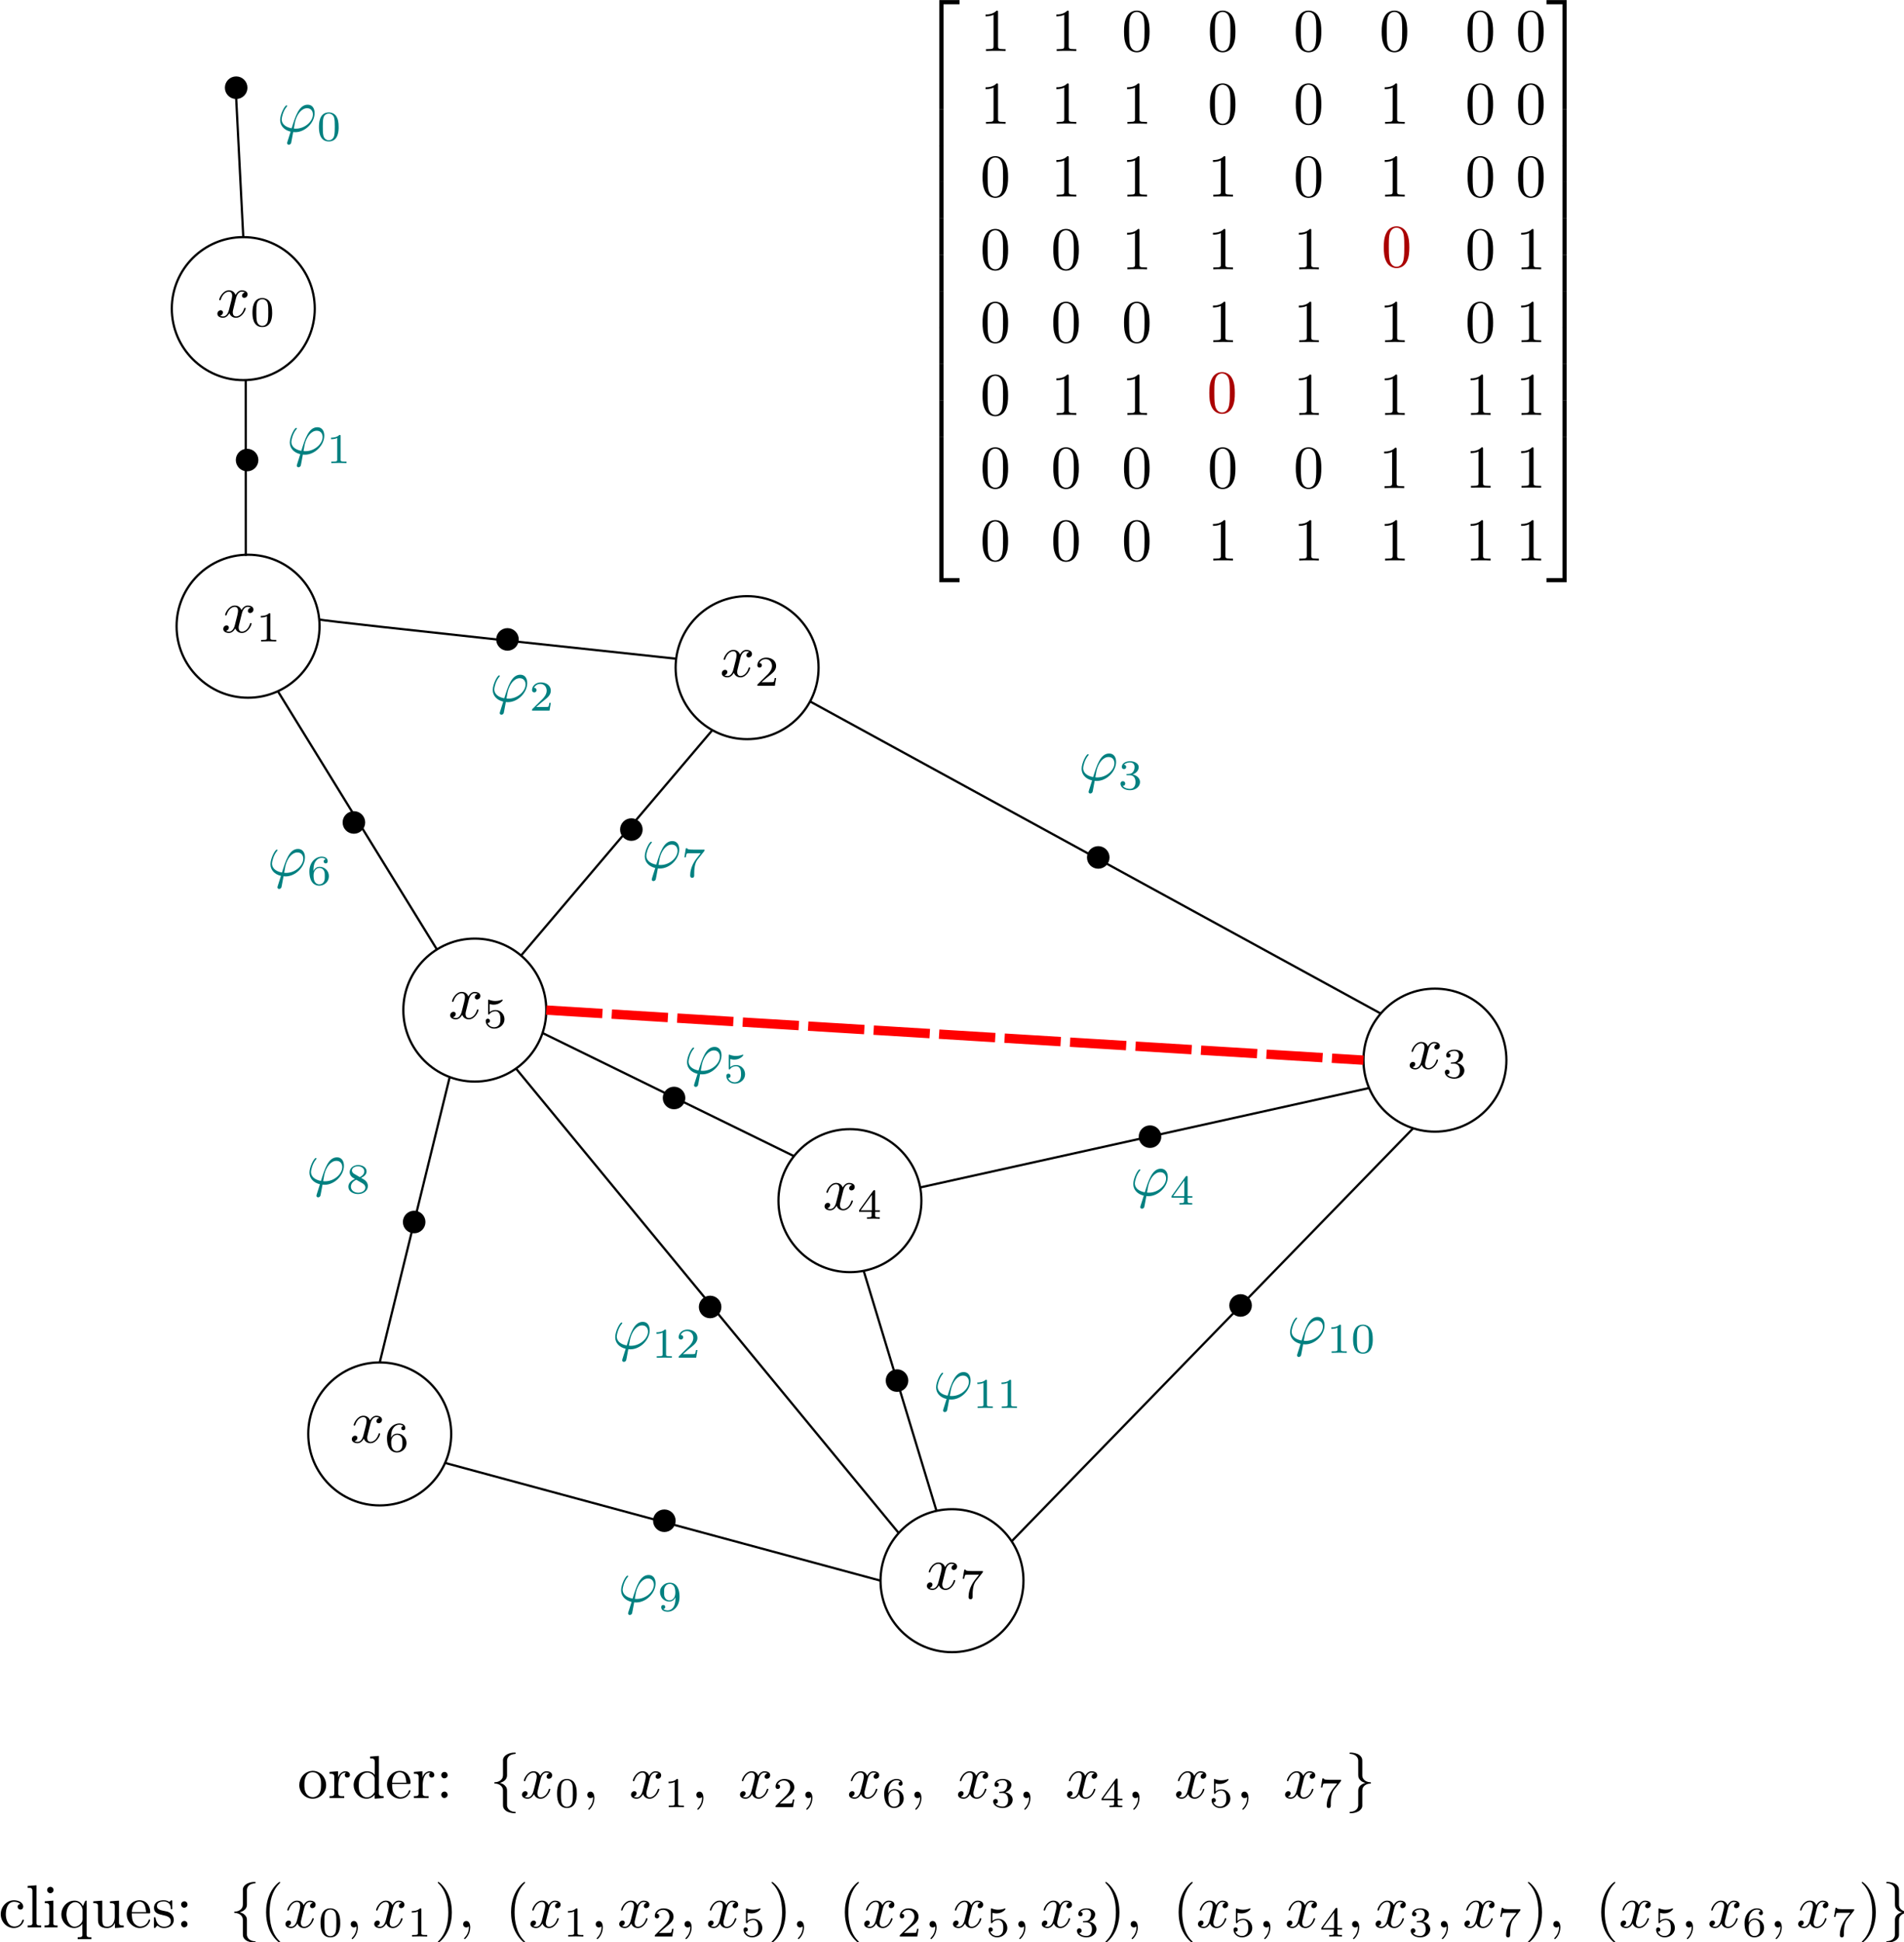 <?xml version="1.0" encoding="UTF-8" standalone="no"?>
<!-- Created with Inkscape (http://www.inkscape.org/) -->

<svg
   width="82.902mm"
   height="84.543mm"
   viewBox="0 0 82.902 84.543"
   version="1.1"
   id="svg8820"
   inkscape:version="1.2.1 (9c6d41e410, 2022-07-14, custom)"
   sodipodi:docname="toy_graph.svg"
   xml:space="preserve"
   xmlns:inkscape="http://www.inkscape.org/namespaces/inkscape"
   xmlns:sodipodi="http://sodipodi.sourceforge.net/DTD/sodipodi-0.dtd"
   xmlns:xlink="http://www.w3.org/1999/xlink"
   xmlns="http://www.w3.org/2000/svg"
   xmlns:svg="http://www.w3.org/2000/svg"><sodipodi:namedview
     id="namedview8822"
     pagecolor="#ffffff"
     bordercolor="#666666"
     borderopacity="1.0"
     inkscape:pageshadow="2"
     inkscape:pageopacity="0.0"
     inkscape:pagecheckerboard="0"
     inkscape:document-units="mm"
     showgrid="false"
     inkscape:zoom="2"
     inkscape:cx="213.75"
     inkscape:cy="190"
     inkscape:window-width="1089"
     inkscape:window-height="1047"
     inkscape:window-x="4465"
     inkscape:window-y="796"
     inkscape:window-maximized="1"
     inkscape:current-layer="layer1"
     inkscape:showpageshadow="2"
     inkscape:deskcolor="#d1d1d1" /><defs
     id="defs8817"><inkscape:perspective
       sodipodi:type="inkscape:persp3d"
       inkscape:vp_x="0 : 49.356549 : 1"
       inkscape:vp_y="0 : 1000 : 0"
       inkscape:vp_z="58.207332 : 49.356549 : 1"
       inkscape:persp3d-origin="29.103666 : 37.627679 : 1"
       id="perspective144199" /><rect
       x="114.439"
       y="12.711"
       width="64.15"
       height="67.171"
       id="rect102830" /><rect
       x="-458.245"
       y="1255.588"
       width="415.276"
       height="89.968"
       id="rect39097-9" /><rect
       x="352.218"
       y="1243.152"
       width="386.447"
       height="100.322"
       id="rect45123-2" /><rect
       x="746.794"
       y="1235.67"
       width="418.06"
       height="131.862"
       id="rect49089-2" /><rect
       x="768.36"
       y="1406.753"
       width="192.908"
       height="64.522"
       id="rect52813-8" /><rect
       x="446.482"
       y="148.912"
       width="179.455"
       height="151.232"
       id="rect74405-048-3-0" /><rect
       x="446.482"
       y="148.912"
       width="179.455"
       height="151.232"
       id="rect74405-048-7-6" /><rect
       x="446.482"
       y="148.912"
       width="179.455"
       height="151.232"
       id="rect74405-048-35-3" /><rect
       x="446.482"
       y="148.912"
       width="179.455"
       height="151.232"
       id="rect74405-048-9-2" /><rect
       x="446.482"
       y="148.912"
       width="179.455"
       height="151.232"
       id="rect74405-048-2-0" /><rect
       x="-458.245"
       y="1255.588"
       width="415.276"
       height="89.968"
       id="rect39097-9-3" /><rect
       x="352.218"
       y="1243.152"
       width="386.447"
       height="100.322"
       id="rect45123-2-6" /><rect
       x="746.794"
       y="1235.67"
       width="418.06"
       height="131.862"
       id="rect49089-2-7" /><rect
       x="768.36"
       y="1406.753"
       width="192.908"
       height="64.522"
       id="rect52813-8-5" /><rect
       x="446.482"
       y="148.912"
       width="179.455"
       height="151.232"
       id="rect74405-048-3-0-3" /><rect
       x="446.482"
       y="148.912"
       width="179.455"
       height="151.232"
       id="rect74405-048-7-6-5" /><rect
       x="446.482"
       y="148.912"
       width="179.455"
       height="151.232"
       id="rect74405-048-35-3-6" /><rect
       x="446.482"
       y="148.912"
       width="179.455"
       height="151.232"
       id="rect74405-048-9-2-2" /><rect
       x="446.482"
       y="148.912"
       width="179.455"
       height="151.232"
       id="rect74405-048-2-0-9" /><rect
       x="206.563"
       y="167.331"
       width="320.127"
       height="182.356"
       id="rect10058-6" /><rect
       x="221.279"
       y="269.082"
       width="133.246"
       height="79.711"
       id="rect13716-26" /><rect
       x="385.344"
       y="267.462"
       width="178.463"
       height="95.428"
       id="rect14888-1" /><rect
       x="268.754"
       y="154.731"
       width="73.405"
       height="74.059"
       id="rect16500-8" /><rect
       x="355.125"
       y="113.867"
       width="37.193"
       height="78.132"
       id="rect18266-7" /><rect
       x="328.611"
       y="217.181"
       width="64.732"
       height="54.878"
       id="rect20230-92" /><rect
       x="448.104"
       y="293.896"
       width="64.997"
       height="51.681"
       id="rect26792-0" /><rect
       x="546.921"
       y="368.643"
       width="46.2"
       height="84.615"
       id="rect27722-23" /><rect
       x="446.482"
       y="148.912"
       width="179.455"
       height="151.232"
       id="rect74405-36" /><rect
       x="446.482"
       y="148.912"
       width="179.455"
       height="151.232"
       id="rect74405-9-1" /><rect
       x="446.482"
       y="148.912"
       width="179.455"
       height="151.232"
       id="rect74405-4-2" /><rect
       x="446.482"
       y="148.912"
       width="179.455"
       height="151.232"
       id="rect74405-0-9" /><rect
       x="446.482"
       y="148.912"
       width="179.455"
       height="151.232"
       id="rect74405-04-3" /><rect
       x="446.482"
       y="148.912"
       width="179.455"
       height="151.232"
       id="rect74405-44-1" /><rect
       x="446.482"
       y="148.912"
       width="179.455"
       height="151.232"
       id="rect74405-6-9" /><rect
       x="446.482"
       y="148.912"
       width="179.455"
       height="151.232"
       id="rect74405-7-4" /><rect
       x="446.482"
       y="148.912"
       width="179.455"
       height="151.232"
       id="rect74405-96-7" /><rect
       x="446.482"
       y="148.912"
       width="179.455"
       height="151.232"
       id="rect74405-1-8" /><rect
       x="446.482"
       y="148.912"
       width="179.455"
       height="151.232"
       id="rect74405-5-4" /><rect
       x="446.482"
       y="148.912"
       width="179.455"
       height="151.232"
       id="rect74405-18-5" /><rect
       x="446.482"
       y="148.912"
       width="179.455"
       height="151.232"
       id="rect74405-048-1" /><rect
       x="446.482"
       y="148.912"
       width="179.455"
       height="151.232"
       id="rect74405-048-1-7" /><rect
       x="446.482"
       y="148.912"
       width="179.455"
       height="151.232"
       id="rect74405-048-1-3" /><rect
       x="114.439"
       y="12.711"
       width="64.15"
       height="67.171"
       id="rect102830-5" /><rect
       x="114.439"
       y="12.711"
       width="64.15"
       height="67.171"
       id="rect102830-3" /><path
       id="g1-48"
       d="m 3.599,-2.225 c 0,-0.767 -0.091,-1.318 -0.411,-1.806 -0.216,-0.321 -0.649,-0.6 -1.206,-0.6 -1.618,0 -1.618,1.904 -1.618,2.406 0,0.502 0,2.364 1.618,2.364 1.618,0 1.618,-1.862 1.618,-2.364 z m -1.618,2.169 c -0.321,0 -0.746,-0.188 -0.886,-0.76 C 0.997,-1.227 0.997,-1.799 0.997,-2.315 c 0,-0.509 0,-1.039 0.105,-1.423 0.146,-0.551 0.593,-0.697 0.879,-0.697 0.377,0 0.739,0.23 0.865,0.635 0.112,0.377 0.119,0.879 0.119,1.485 0,0.516 0,1.032 -0.091,1.471 -0.139,0.635 -0.614,0.788 -0.893,0.788 z" /><path
       id="g0-39"
       d="M 1.694,1.694 C 1.654,1.823 1.644,1.843 1.644,1.893 c 0,0.219 0.189,0.279 0.289,0.279 0.05,0 0.269,-0.03 0.369,-0.259 0.03,-0.08 0.08,-0.408 0.349,-1.823 0.09,0.01 0.159,0.02 0.329,0.02 1.654,0 3.188,-1.564 3.188,-3.138 0,-0.777 -0.389,-1.375 -1.136,-1.375 -1.445,0 -2.042,1.933 -2.64,3.875 -1.076,-0.199 -1.634,-0.757 -1.634,-1.474 0,-0.279 0.229,-1.375 0.827,-2.062 0.08,-0.09 0.08,-0.11 0.08,-0.13 0,-0.04 -0.02,-0.1 -0.12,-0.1 -0.279,0 -1.046,1.445 -1.046,2.401 0,0.936 0.658,1.664 1.724,1.913 z m 1.375,-2.162 c -0.08,0 -0.1,0 -0.179,-0.01 -0.12,0 -0.13,-0.01 -0.13,-0.04 0,-0.02 0.169,-0.927 0.199,-1.076 0.309,-1.275 1.086,-2.232 1.973,-2.232 0.687,0 0.956,0.538 0.956,1.016 0,1.126 -1.285,2.341 -2.819,2.341 z" /><path
       id="g1-49"
       d="m 2.336,-4.435 c 0,-0.188 -0.014,-0.195 -0.209,-0.195 -0.446,0.439 -1.081,0.446 -1.367,0.446 v 0.251 c 0.167,0 0.628,0 1.011,-0.195 v 3.557 c 0,0.23 0,0.321 -0.697,0.321 H 0.809 V 0 c 0.126,-0.007 0.983,-0.028 1.241,-0.028 0.216,0 1.095,0.021 1.248,0.028 V -0.251 H 3.034 c -0.697,0 -0.697,-0.091 -0.697,-0.321 z" /><path
       id="g0-39-4"
       d="M 1.694,1.694 C 1.654,1.823 1.644,1.843 1.644,1.893 c 0,0.219 0.189,0.279 0.289,0.279 0.05,0 0.269,-0.03 0.369,-0.259 0.03,-0.08 0.08,-0.408 0.349,-1.823 0.09,0.01 0.159,0.02 0.329,0.02 1.654,0 3.188,-1.564 3.188,-3.138 0,-0.777 -0.389,-1.375 -1.136,-1.375 -1.445,0 -2.042,1.933 -2.64,3.875 -1.076,-0.199 -1.634,-0.757 -1.634,-1.474 0,-0.279 0.229,-1.375 0.827,-2.062 0.08,-0.09 0.08,-0.11 0.08,-0.13 0,-0.04 -0.02,-0.1 -0.12,-0.1 -0.279,0 -1.046,1.445 -1.046,2.401 0,0.936 0.658,1.664 1.724,1.913 z m 1.375,-2.162 c -0.08,0 -0.1,0 -0.179,-0.01 -0.12,0 -0.13,-0.01 -0.13,-0.04 0,-0.02 0.169,-0.927 0.199,-1.076 0.309,-1.275 1.086,-2.232 1.973,-2.232 0.687,0 0.956,0.538 0.956,1.016 0,1.126 -1.285,2.341 -2.819,2.341 z" /><path
       id="g1-48-3"
       d="m 3.599,-2.225 c 0,-0.767 -0.091,-1.318 -0.411,-1.806 -0.216,-0.321 -0.649,-0.6 -1.206,-0.6 -1.618,0 -1.618,1.904 -1.618,2.406 0,0.502 0,2.364 1.618,2.364 1.618,0 1.618,-1.862 1.618,-2.364 z m -1.618,2.169 c -0.321,0 -0.746,-0.188 -0.886,-0.76 C 0.997,-1.227 0.997,-1.799 0.997,-2.315 c 0,-0.509 0,-1.039 0.105,-1.423 0.146,-0.551 0.593,-0.697 0.879,-0.697 0.377,0 0.739,0.23 0.865,0.635 0.112,0.377 0.119,0.879 0.119,1.485 0,0.516 0,1.032 -0.091,1.471 -0.139,0.635 -0.614,0.788 -0.893,0.788 z" /><path
       id="g1-49-0"
       d="m 2.336,-4.435 c 0,-0.188 -0.014,-0.195 -0.209,-0.195 -0.446,0.439 -1.081,0.446 -1.367,0.446 v 0.251 c 0.167,0 0.628,0 1.011,-0.195 v 3.557 c 0,0.23 0,0.321 -0.697,0.321 H 0.809 V 0 c 0.126,-0.007 0.983,-0.028 1.241,-0.028 0.216,0 1.095,0.021 1.248,0.028 V -0.251 H 3.034 c -0.697,0 -0.697,-0.091 -0.697,-0.321 z" /><path
       id="g1-50"
       d="M 3.522,-1.269 H 3.285 c -0.021,0.153 -0.091,0.565 -0.181,0.635 -0.056,0.042 -0.593,0.042 -0.69,0.042 H 1.13 c 0.732,-0.649 0.976,-0.844 1.395,-1.172 0.516,-0.411 0.997,-0.844 0.997,-1.506 0,-0.844 -0.739,-1.36 -1.632,-1.36 -0.865,0 -1.451,0.607 -1.451,1.248 0,0.356 0.3,0.391 0.37,0.391 0.167,0 0.37,-0.119 0.37,-0.37 0,-0.126 -0.049,-0.37 -0.411,-0.37 0.216,-0.495 0.69,-0.649 1.018,-0.649 0.697,0 1.06,0.544 1.06,1.109 0,0.607 -0.432,1.088 -0.656,1.339 L 0.509,-0.272 C 0.439,-0.209 0.439,-0.195 0.439,0 h 2.873 z" /><path
       id="g1-51"
       d="m 1.904,-2.329 c 0.544,0 0.934,0.377 0.934,1.123 0,0.865 -0.502,1.123 -0.907,1.123 -0.279,0 -0.893,-0.077 -1.186,-0.488 0.328,-0.014 0.404,-0.244 0.404,-0.391 0,-0.223 -0.167,-0.384 -0.384,-0.384 -0.195,0 -0.391,0.119 -0.391,0.404 0,0.656 0.725,1.081 1.569,1.081 0.969,0 1.639,-0.649 1.639,-1.346 0,-0.544 -0.446,-1.088 -1.213,-1.248 0.732,-0.265 0.997,-0.788 0.997,-1.213 0,-0.551 -0.635,-0.962 -1.409,-0.962 -0.774,0 -1.367,0.377 -1.367,0.934 0,0.237 0.153,0.37 0.363,0.37 0.216,0 0.356,-0.16 0.356,-0.356 0,-0.202 -0.139,-0.349 -0.356,-0.363 0.244,-0.307 0.725,-0.384 0.983,-0.384 0.314,0 0.753,0.153 0.753,0.76 0,0.293 -0.098,0.614 -0.279,0.83 -0.23,0.265 -0.425,0.279 -0.774,0.3 -0.174,0.014 -0.188,0.014 -0.223,0.021 -0.014,0 -0.07,0.014 -0.07,0.091 0,0.098 0.063,0.098 0.181,0.098 z" /><path
       id="g1-52"
       d="M 3.689,-1.144 V -1.395 H 2.915 v -3.11 c 0,-0.146 0,-0.195 -0.153,-0.195 -0.084,0 -0.112,0 -0.181,0.098 L 0.272,-1.395 v 0.251 h 2.05 v 0.572 c 0,0.237 0,0.321 -0.565,0.321 H 1.569 V 0 c 0.349,-0.014 0.795,-0.028 1.046,-0.028 0.258,0 0.704,0.014 1.053,0.028 V -0.251 H 3.48 c -0.565,0 -0.565,-0.084 -0.565,-0.321 V -1.144 Z M 2.371,-3.947 V -1.395 H 0.53 Z" /><path
       id="g1-53"
       d="m 1.081,-3.891 c 0.356,0.091 0.565,0.091 0.676,0.091 0.921,0 1.465,-0.628 1.465,-0.732 0,-0.077 -0.049,-0.098 -0.084,-0.098 -0.014,0 -0.028,0 -0.056,0.021 -0.167,0.063 -0.537,0.202 -1.053,0.202 -0.195,0 -0.565,-0.014 -1.018,-0.188 -0.07,-0.035 -0.084,-0.035 -0.091,-0.035 -0.091,0 -0.091,0.077 -0.091,0.188 v 2.057 c 0,0.119 0,0.202 0.112,0.202 0.063,0 0.07,-0.014 0.139,-0.098 0.3,-0.384 0.725,-0.439 0.969,-0.439 0.418,0 0.607,0.335 0.642,0.391 0.126,0.23 0.167,0.495 0.167,0.9 0,0.209 0,0.621 -0.209,0.928 -0.174,0.251 -0.474,0.418 -0.816,0.418 -0.453,0 -0.921,-0.251 -1.095,-0.711 0.265,0.021 0.398,-0.153 0.398,-0.342 0,-0.3 -0.258,-0.356 -0.349,-0.356 -0.014,0 -0.349,0 -0.349,0.377 0,0.628 0.572,1.255 1.409,1.255 0.893,0 1.674,-0.663 1.674,-1.541 0,-0.788 -0.6,-1.513 -1.465,-1.513 -0.307,0 -0.669,0.077 -0.976,0.342 z" /><path
       id="g1-54"
       d="m 1.046,-2.28 c 0,-0.572 0.049,-1.088 0.314,-1.513 0.237,-0.377 0.614,-0.635 1.06,-0.635 0.209,0 0.488,0.056 0.628,0.244 -0.174,0.014 -0.321,0.133 -0.321,0.335 0,0.174 0.119,0.328 0.328,0.328 0.209,0 0.335,-0.139 0.335,-0.342 0,-0.404 -0.293,-0.767 -0.983,-0.767 -1.004,0 -2.029,0.921 -2.029,2.42 0,1.806 0.851,2.35 1.618,2.35 0.851,0 1.59,-0.649 1.59,-1.562 0,-0.886 -0.704,-1.541 -1.52,-1.541 -0.558,0 -0.865,0.37 -1.018,0.683 z m 0.948,2.197 c -0.349,0 -0.621,-0.202 -0.767,-0.509 -0.105,-0.209 -0.16,-0.558 -0.16,-0.976 0,-0.676 0.404,-1.2 0.962,-1.2 0.321,0 0.537,0.126 0.711,0.384 0.167,0.265 0.174,0.558 0.174,0.962 0,0.398 0,0.69 -0.188,0.962 -0.167,0.244 -0.391,0.377 -0.732,0.377 z" /><path
       id="g1-55"
       d="M 3.731,-4.212 C 3.801,-4.296 3.801,-4.31 3.801,-4.491 H 1.974 c -0.279,0 -0.356,-0.007 -0.607,-0.028 C 1.004,-4.547 0.99,-4.596 0.969,-4.714 H 0.732 L 0.488,-3.222 H 0.725 C 0.739,-3.327 0.809,-3.787 0.921,-3.857 0.976,-3.898 1.541,-3.898 1.646,-3.898 h 1.52 c -0.223,0.293 -0.579,0.725 -0.725,0.921 -0.914,1.2 -0.997,2.308 -0.997,2.72 0,0.077 0,0.398 0.328,0.398 0.335,0 0.335,-0.314 0.335,-0.404 V -0.544 c 0,-1.353 0.279,-1.974 0.579,-2.35 z" /><path
       id="g0-120"
       d="m 3.328,-3.009 c 0.06,-0.259 0.289,-1.176 0.986,-1.176 0.05,0 0.289,0 0.498,0.13 -0.279,0.05 -0.478,0.299 -0.478,0.538 0,0.159 0.11,0.349 0.379,0.349 0.219,0 0.538,-0.179 0.538,-0.578 0,-0.518 -0.588,-0.658 -0.927,-0.658 -0.578,0 -0.927,0.528 -1.046,0.757 -0.249,-0.658 -0.787,-0.757 -1.076,-0.757 -1.036,0 -1.604,1.285 -1.604,1.534 0,0.1 0.1,0.1 0.12,0.1 0.08,0 0.11,-0.02 0.13,-0.11 0.339,-1.056 0.996,-1.305 1.335,-1.305 0.189,0 0.538,0.09 0.538,0.667 0,0.309 -0.169,0.976 -0.538,2.371 -0.159,0.618 -0.508,1.036 -0.946,1.036 -0.06,0 -0.289,0 -0.498,-0.13 0.249,-0.05 0.468,-0.259 0.468,-0.538 0,-0.269 -0.219,-0.349 -0.369,-0.349 -0.299,0 -0.548,0.259 -0.548,0.578 0,0.458 0.498,0.658 0.936,0.658 0.658,0 1.016,-0.697 1.046,-0.757 0.12,0.369 0.478,0.757 1.076,0.757 1.026,0 1.594,-1.285 1.594,-1.534 0,-0.1 -0.09,-0.1 -0.12,-0.1 -0.09,0 -0.11,0.04 -0.13,0.11 -0.329,1.066 -1.006,1.305 -1.325,1.305 -0.389,0 -0.548,-0.319 -0.548,-0.658 0,-0.219 0.06,-0.438 0.169,-0.877 z" /><path
       id="g1-48-7"
       d="m 3.599,-2.225 c 0,-0.767 -0.091,-1.318 -0.411,-1.806 -0.216,-0.321 -0.649,-0.6 -1.206,-0.6 -1.618,0 -1.618,1.904 -1.618,2.406 0,0.502 0,2.364 1.618,2.364 1.618,0 1.618,-1.862 1.618,-2.364 z m -1.618,2.169 c -0.321,0 -0.746,-0.188 -0.886,-0.76 C 0.997,-1.227 0.997,-1.799 0.997,-2.315 c 0,-0.509 0,-1.039 0.105,-1.423 0.146,-0.551 0.593,-0.697 0.879,-0.697 0.377,0 0.739,0.23 0.865,0.635 0.112,0.377 0.119,0.879 0.119,1.485 0,0.516 0,1.032 -0.091,1.471 -0.139,0.635 -0.614,0.788 -0.893,0.788 z" /><path
       id="g1-49-8"
       d="m 2.336,-4.435 c 0,-0.188 -0.014,-0.195 -0.209,-0.195 -0.446,0.439 -1.081,0.446 -1.367,0.446 v 0.251 c 0.167,0 0.628,0 1.011,-0.195 v 3.557 c 0,0.23 0,0.321 -0.697,0.321 H 0.809 V 0 c 0.126,-0.007 0.983,-0.028 1.241,-0.028 0.216,0 1.095,0.021 1.248,0.028 V -0.251 H 3.034 c -0.697,0 -0.697,-0.091 -0.697,-0.321 z" /><path
       id="g1-50-6"
       d="M 3.522,-1.269 H 3.285 c -0.021,0.153 -0.091,0.565 -0.181,0.635 -0.056,0.042 -0.593,0.042 -0.69,0.042 H 1.13 c 0.732,-0.649 0.976,-0.844 1.395,-1.172 0.516,-0.411 0.997,-0.844 0.997,-1.506 0,-0.844 -0.739,-1.36 -1.632,-1.36 -0.865,0 -1.451,0.607 -1.451,1.248 0,0.356 0.3,0.391 0.37,0.391 0.167,0 0.37,-0.119 0.37,-0.37 0,-0.126 -0.049,-0.37 -0.411,-0.37 0.216,-0.495 0.69,-0.649 1.018,-0.649 0.697,0 1.06,0.544 1.06,1.109 0,0.607 -0.432,1.088 -0.656,1.339 L 0.509,-0.272 C 0.439,-0.209 0.439,-0.195 0.439,0 h 2.873 z" /><path
       id="g1-51-8"
       d="m 1.904,-2.329 c 0.544,0 0.934,0.377 0.934,1.123 0,0.865 -0.502,1.123 -0.907,1.123 -0.279,0 -0.893,-0.077 -1.186,-0.488 0.328,-0.014 0.404,-0.244 0.404,-0.391 0,-0.223 -0.167,-0.384 -0.384,-0.384 -0.195,0 -0.391,0.119 -0.391,0.404 0,0.656 0.725,1.081 1.569,1.081 0.969,0 1.639,-0.649 1.639,-1.346 0,-0.544 -0.446,-1.088 -1.213,-1.248 0.732,-0.265 0.997,-0.788 0.997,-1.213 0,-0.551 -0.635,-0.962 -1.409,-0.962 -0.774,0 -1.367,0.377 -1.367,0.934 0,0.237 0.153,0.37 0.363,0.37 0.216,0 0.356,-0.16 0.356,-0.356 0,-0.202 -0.139,-0.349 -0.356,-0.363 0.244,-0.307 0.725,-0.384 0.983,-0.384 0.314,0 0.753,0.153 0.753,0.76 0,0.293 -0.098,0.614 -0.279,0.83 -0.23,0.265 -0.425,0.279 -0.774,0.3 -0.174,0.014 -0.188,0.014 -0.223,0.021 -0.014,0 -0.07,0.014 -0.07,0.091 0,0.098 0.063,0.098 0.181,0.098 z" /><path
       id="g1-52-8"
       d="M 3.689,-1.144 V -1.395 H 2.915 v -3.11 c 0,-0.146 0,-0.195 -0.153,-0.195 -0.084,0 -0.112,0 -0.181,0.098 L 0.272,-1.395 v 0.251 h 2.05 v 0.572 c 0,0.237 0,0.321 -0.565,0.321 H 1.569 V 0 c 0.349,-0.014 0.795,-0.028 1.046,-0.028 0.258,0 0.704,0.014 1.053,0.028 V -0.251 H 3.48 c -0.565,0 -0.565,-0.084 -0.565,-0.321 V -1.144 Z M 2.371,-3.947 V -1.395 H 0.53 Z" /><path
       id="g1-53-4"
       d="m 1.081,-3.891 c 0.356,0.091 0.565,0.091 0.676,0.091 0.921,0 1.465,-0.628 1.465,-0.732 0,-0.077 -0.049,-0.098 -0.084,-0.098 -0.014,0 -0.028,0 -0.056,0.021 -0.167,0.063 -0.537,0.202 -1.053,0.202 -0.195,0 -0.565,-0.014 -1.018,-0.188 -0.07,-0.035 -0.084,-0.035 -0.091,-0.035 -0.091,0 -0.091,0.077 -0.091,0.188 v 2.057 c 0,0.119 0,0.202 0.112,0.202 0.063,0 0.07,-0.014 0.139,-0.098 0.3,-0.384 0.725,-0.439 0.969,-0.439 0.418,0 0.607,0.335 0.642,0.391 0.126,0.23 0.167,0.495 0.167,0.9 0,0.209 0,0.621 -0.209,0.928 -0.174,0.251 -0.474,0.418 -0.816,0.418 -0.453,0 -0.921,-0.251 -1.095,-0.711 0.265,0.021 0.398,-0.153 0.398,-0.342 0,-0.3 -0.258,-0.356 -0.349,-0.356 -0.014,0 -0.349,0 -0.349,0.377 0,0.628 0.572,1.255 1.409,1.255 0.893,0 1.674,-0.663 1.674,-1.541 0,-0.788 -0.6,-1.513 -1.465,-1.513 -0.307,0 -0.669,0.077 -0.976,0.342 z" /><path
       id="g1-54-3"
       d="m 1.046,-2.28 c 0,-0.572 0.049,-1.088 0.314,-1.513 0.237,-0.377 0.614,-0.635 1.06,-0.635 0.209,0 0.488,0.056 0.628,0.244 -0.174,0.014 -0.321,0.133 -0.321,0.335 0,0.174 0.119,0.328 0.328,0.328 0.209,0 0.335,-0.139 0.335,-0.342 0,-0.404 -0.293,-0.767 -0.983,-0.767 -1.004,0 -2.029,0.921 -2.029,2.42 0,1.806 0.851,2.35 1.618,2.35 0.851,0 1.59,-0.649 1.59,-1.562 0,-0.886 -0.704,-1.541 -1.52,-1.541 -0.558,0 -0.865,0.37 -1.018,0.683 z m 0.948,2.197 c -0.349,0 -0.621,-0.202 -0.767,-0.509 -0.105,-0.209 -0.16,-0.558 -0.16,-0.976 0,-0.676 0.404,-1.2 0.962,-1.2 0.321,0 0.537,0.126 0.711,0.384 0.167,0.265 0.174,0.558 0.174,0.962 0,0.398 0,0.69 -0.188,0.962 -0.167,0.244 -0.391,0.377 -0.732,0.377 z" /><path
       id="g1-55-1"
       d="M 3.731,-4.212 C 3.801,-4.296 3.801,-4.31 3.801,-4.491 H 1.974 c -0.279,0 -0.356,-0.007 -0.607,-0.028 C 1.004,-4.547 0.99,-4.596 0.969,-4.714 H 0.732 L 0.488,-3.222 H 0.725 C 0.739,-3.327 0.809,-3.787 0.921,-3.857 0.976,-3.898 1.541,-3.898 1.646,-3.898 h 1.52 c -0.223,0.293 -0.579,0.725 -0.725,0.921 -0.914,1.2 -0.997,2.308 -0.997,2.72 0,0.077 0,0.398 0.328,0.398 0.335,0 0.335,-0.314 0.335,-0.404 V -0.544 c 0,-1.353 0.279,-1.974 0.579,-2.35 z" /><path
       id="g1-56"
       d="m 2.476,-2.518 c 0.544,-0.265 0.893,-0.593 0.893,-1.074 0,-0.676 -0.704,-1.039 -1.381,-1.039 -0.767,0 -1.395,0.502 -1.395,1.165 0,0.328 0.153,0.565 0.279,0.704 0.126,0.146 0.174,0.174 0.586,0.418 -0.391,0.167 -1.081,0.544 -1.081,1.276 0,0.774 0.802,1.206 1.597,1.206 0.886,0 1.611,-0.565 1.611,-1.318 0,-0.46 -0.272,-0.851 -0.676,-1.088 C 2.817,-2.322 2.573,-2.462 2.476,-2.518 Z M 1.339,-3.18 c -0.181,-0.105 -0.377,-0.293 -0.377,-0.551 0,-0.439 0.509,-0.697 1.011,-0.697 0.544,0 1.025,0.342 1.025,0.837 0,0.621 -0.725,0.934 -0.739,0.934 -0.014,0 -0.028,-0.007 -0.077,-0.035 z m 0.342,0.969 0.955,0.551 c 0.181,0.105 0.53,0.314 0.53,0.725 0,0.523 -0.579,0.851 -1.179,0.851 -0.642,0 -1.193,-0.411 -1.193,-0.983 0,-0.516 0.384,-0.914 0.886,-1.144 z" /><path
       id="g1-57"
       d="m 2.915,-2.078 c 0,1.73 -0.858,1.995 -1.276,1.995 -0.153,0 -0.523,-0.014 -0.711,-0.23 0.286,-0.028 0.307,-0.265 0.307,-0.328 0,-0.174 -0.119,-0.328 -0.328,-0.328 -0.209,0 -0.335,0.139 -0.335,0.342 0,0.474 0.398,0.767 1.074,0.767 0.997,0 1.939,-0.941 1.939,-2.434 0,-1.73 -0.767,-2.336 -1.583,-2.336 -0.23,0 -0.711,0.035 -1.109,0.425 -0.237,0.23 -0.516,0.502 -0.516,1.13 0,0.886 0.704,1.541 1.52,1.541 0.558,0 0.858,-0.37 1.018,-0.683 z m -0.983,0.349 c -0.272,0 -0.53,-0.091 -0.725,-0.411 -0.16,-0.258 -0.16,-0.551 -0.16,-0.934 0,-0.404 0,-0.683 0.202,-0.962 0.167,-0.244 0.398,-0.391 0.76,-0.391 0.356,0 0.565,0.223 0.676,0.404 0.188,0.293 0.209,0.781 0.209,1.025 0,0.907 -0.523,1.269 -0.962,1.269 z" /><path
       id="g0-39-49"
       d="M 1.694,1.694 C 1.654,1.823 1.644,1.843 1.644,1.893 c 0,0.219 0.189,0.279 0.289,0.279 0.05,0 0.269,-0.03 0.369,-0.259 0.03,-0.08 0.08,-0.408 0.349,-1.823 0.09,0.01 0.159,0.02 0.329,0.02 1.654,0 3.188,-1.564 3.188,-3.138 0,-0.777 -0.389,-1.375 -1.136,-1.375 -1.445,0 -2.042,1.933 -2.64,3.875 -1.076,-0.199 -1.634,-0.757 -1.634,-1.474 0,-0.279 0.229,-1.375 0.827,-2.062 0.08,-0.09 0.08,-0.11 0.08,-0.13 0,-0.04 -0.02,-0.1 -0.12,-0.1 -0.279,0 -1.046,1.445 -1.046,2.401 0,0.936 0.658,1.664 1.724,1.913 z m 1.375,-2.162 c -0.08,0 -0.1,0 -0.179,-0.01 -0.12,0 -0.13,-0.01 -0.13,-0.04 0,-0.02 0.169,-0.927 0.199,-1.076 0.309,-1.275 1.086,-2.232 1.973,-2.232 0.687,0 0.956,0.538 0.956,1.016 0,1.126 -1.285,2.341 -2.819,2.341 z" /><path
       id="g0-48"
       d="m 4.583,-3.188 c 0,-0.797 -0.05,-1.594 -0.399,-2.331 -0.458,-0.956 -1.275,-1.116 -1.694,-1.116 -0.598,0 -1.325,0.259 -1.733,1.186 -0.319,0.687 -0.369,1.465 -0.369,2.262 0,0.747 0.04,1.644 0.448,2.401 0.428,0.807 1.156,1.006 1.644,1.006 0.538,0 1.295,-0.209 1.734,-1.156 0.319,-0.687 0.369,-1.465 0.369,-2.252 z M 2.481,0 C 2.092,0 1.504,-0.249 1.325,-1.205 1.215,-1.803 1.215,-2.72 1.215,-3.308 c 0,-0.638 0,-1.295 0.08,-1.833 0.189,-1.186 0.936,-1.275 1.186,-1.275 0.329,0 0.986,0.179 1.176,1.166 0.1,0.558 0.1,1.315 0.1,1.943 0,0.747 0,1.425 -0.11,2.062 C 3.497,-0.299 2.929,0 2.481,0 Z" /><path
       id="g0-49"
       d="m 2.929,-6.376 c 0,-0.239 0,-0.259 -0.229,-0.259 -0.618,0.638 -1.494,0.638 -1.813,0.638 v 0.309 c 0.199,0 0.787,0 1.305,-0.259 v 5.161 c 0,0.359 -0.03,0.478 -0.927,0.478 H 0.946 V 0 c 0.349,-0.03 1.215,-0.03 1.614,-0.03 0.399,0 1.265,0 1.614,0.03 V -0.309 H 3.856 c -0.897,0 -0.927,-0.11 -0.927,-0.478 z" /><path
       id="g1-50-3"
       d="M 3.248,17.534 H 3.935 V 0.299 H 6.565 V -0.389 H 3.248 Z" /><path
       id="g1-51-6"
       d="M 2.7,17.534 H 3.387 V -0.389 H 0.07 V 0.299 H 2.7 Z" /><path
       id="g1-52-7"
       d="M 3.248,17.524 H 6.565 V 16.837 H 3.935 V -0.399 H 3.248 Z" /><path
       id="g1-53-5"
       d="M 2.7,16.837 H 0.07 v 0.687 h 3.318 V -0.399 H 2.7 Z" /><path
       id="g1-54-35"
       d="m 3.248,5.988 h 0.687 v -5.998 H 3.248 Z" /><path
       id="g1-55-6"
       d="m 2.7,5.988 h 0.687 v -5.998 H 2.7 Z" /><path
       id="g0-48-2"
       d="m 4.583,-3.188 c 0,-0.797 -0.05,-1.594 -0.399,-2.331 -0.458,-0.956 -1.275,-1.116 -1.694,-1.116 -0.598,0 -1.325,0.259 -1.733,1.186 -0.319,0.687 -0.369,1.465 -0.369,2.262 0,0.747 0.04,1.644 0.448,2.401 0.428,0.807 1.156,1.006 1.644,1.006 0.538,0 1.295,-0.209 1.734,-1.156 0.319,-0.687 0.369,-1.465 0.369,-2.252 z M 2.481,0 C 2.092,0 1.504,-0.249 1.325,-1.205 1.215,-1.803 1.215,-2.72 1.215,-3.308 c 0,-0.638 0,-1.295 0.08,-1.833 0.189,-1.186 0.936,-1.275 1.186,-1.275 0.329,0 0.986,0.179 1.176,1.166 0.1,0.558 0.1,1.315 0.1,1.943 0,0.747 0,1.425 -0.11,2.062 C 3.497,-0.299 2.929,0 2.481,0 Z" /><path
       id="g0-49-9"
       d="m 2.929,-6.376 c 0,-0.239 0,-0.259 -0.229,-0.259 -0.618,0.638 -1.494,0.638 -1.813,0.638 v 0.309 c 0.199,0 0.787,0 1.305,-0.259 v 5.161 c 0,0.359 -0.03,0.478 -0.927,0.478 H 0.946 V 0 c 0.349,-0.03 1.215,-0.03 1.614,-0.03 0.399,0 1.265,0 1.614,0.03 V -0.309 H 3.856 c -0.897,0 -0.927,-0.11 -0.927,-0.478 z" /><path
       id="g1-50-1"
       d="M 3.248,17.534 H 3.935 V 0.299 H 6.565 V -0.389 H 3.248 Z" /><path
       id="g1-51-2"
       d="M 2.7,17.534 H 3.387 V -0.389 H 0.07 V 0.299 H 2.7 Z" /><path
       id="g1-52-70"
       d="M 3.248,17.524 H 6.565 V 16.837 H 3.935 V -0.399 H 3.248 Z" /><path
       id="g1-53-9"
       d="M 2.7,16.837 H 0.07 v 0.687 h 3.318 V -0.399 H 2.7 Z" /><path
       id="g1-54-36"
       d="m 3.248,5.988 h 0.687 v -5.998 H 3.248 Z" /><path
       id="g1-55-0"
       d="m 2.7,5.988 h 0.687 v -5.998 H 2.7 Z" /><path
       id="g3-48"
       d="m 3.599,-2.225 c 0,-0.767 -0.091,-1.318 -0.411,-1.806 -0.216,-0.321 -0.649,-0.6 -1.206,-0.6 -1.618,0 -1.618,1.904 -1.618,2.406 0,0.502 0,2.364 1.618,2.364 1.618,0 1.618,-1.862 1.618,-2.364 z m -1.618,2.169 c -0.321,0 -0.746,-0.188 -0.886,-0.76 C 0.997,-1.227 0.997,-1.799 0.997,-2.315 c 0,-0.509 0,-1.039 0.105,-1.423 0.146,-0.551 0.593,-0.697 0.879,-0.697 0.377,0 0.739,0.23 0.865,0.635 0.112,0.377 0.119,0.879 0.119,1.485 0,0.516 0,1.032 -0.091,1.471 -0.139,0.635 -0.614,0.788 -0.893,0.788 z" /><path
       id="g3-49"
       d="m 2.336,-4.435 c 0,-0.188 -0.014,-0.195 -0.209,-0.195 -0.446,0.439 -1.081,0.446 -1.367,0.446 v 0.251 c 0.167,0 0.628,0 1.011,-0.195 v 3.557 c 0,0.23 0,0.321 -0.697,0.321 H 0.809 V 0 c 0.126,-0.007 0.983,-0.028 1.241,-0.028 0.216,0 1.095,0.021 1.248,0.028 V -0.251 H 3.034 c -0.697,0 -0.697,-0.091 -0.697,-0.321 z" /><path
       id="g3-50"
       d="M 3.522,-1.269 H 3.285 c -0.021,0.153 -0.091,0.565 -0.181,0.635 -0.056,0.042 -0.593,0.042 -0.69,0.042 H 1.13 c 0.732,-0.649 0.976,-0.844 1.395,-1.172 0.516,-0.411 0.997,-0.844 0.997,-1.506 0,-0.844 -0.739,-1.36 -1.632,-1.36 -0.865,0 -1.451,0.607 -1.451,1.248 0,0.356 0.3,0.391 0.37,0.391 0.167,0 0.37,-0.119 0.37,-0.37 0,-0.126 -0.049,-0.37 -0.411,-0.37 0.216,-0.495 0.69,-0.649 1.018,-0.649 0.697,0 1.06,0.544 1.06,1.109 0,0.607 -0.432,1.088 -0.656,1.339 L 0.509,-0.272 C 0.439,-0.209 0.439,-0.195 0.439,0 h 2.873 z" /><path
       id="g3-51"
       d="m 1.904,-2.329 c 0.544,0 0.934,0.377 0.934,1.123 0,0.865 -0.502,1.123 -0.907,1.123 -0.279,0 -0.893,-0.077 -1.186,-0.488 0.328,-0.014 0.404,-0.244 0.404,-0.391 0,-0.223 -0.167,-0.384 -0.384,-0.384 -0.195,0 -0.391,0.119 -0.391,0.404 0,0.656 0.725,1.081 1.569,1.081 0.969,0 1.639,-0.649 1.639,-1.346 0,-0.544 -0.446,-1.088 -1.213,-1.248 0.732,-0.265 0.997,-0.788 0.997,-1.213 0,-0.551 -0.635,-0.962 -1.409,-0.962 -0.774,0 -1.367,0.377 -1.367,0.934 0,0.237 0.153,0.37 0.363,0.37 0.216,0 0.356,-0.16 0.356,-0.356 0,-0.202 -0.139,-0.349 -0.356,-0.363 0.244,-0.307 0.725,-0.384 0.983,-0.384 0.314,0 0.753,0.153 0.753,0.76 0,0.293 -0.098,0.614 -0.279,0.83 -0.23,0.265 -0.425,0.279 -0.774,0.3 -0.174,0.014 -0.188,0.014 -0.223,0.021 -0.014,0 -0.07,0.014 -0.07,0.091 0,0.098 0.063,0.098 0.181,0.098 z" /><path
       id="g3-52"
       d="M 3.689,-1.144 V -1.395 H 2.915 v -3.11 c 0,-0.146 0,-0.195 -0.153,-0.195 -0.084,0 -0.112,0 -0.181,0.098 L 0.272,-1.395 v 0.251 h 2.05 v 0.572 c 0,0.237 0,0.321 -0.565,0.321 H 1.569 V 0 c 0.349,-0.014 0.795,-0.028 1.046,-0.028 0.258,0 0.704,0.014 1.053,0.028 V -0.251 H 3.48 c -0.565,0 -0.565,-0.084 -0.565,-0.321 V -1.144 Z M 2.371,-3.947 V -1.395 H 0.53 Z" /><path
       id="g3-53"
       d="m 1.081,-3.891 c 0.356,0.091 0.565,0.091 0.676,0.091 0.921,0 1.465,-0.628 1.465,-0.732 0,-0.077 -0.049,-0.098 -0.084,-0.098 -0.014,0 -0.028,0 -0.056,0.021 -0.167,0.063 -0.537,0.202 -1.053,0.202 -0.195,0 -0.565,-0.014 -1.018,-0.188 -0.07,-0.035 -0.084,-0.035 -0.091,-0.035 -0.091,0 -0.091,0.077 -0.091,0.188 v 2.057 c 0,0.119 0,0.202 0.112,0.202 0.063,0 0.07,-0.014 0.139,-0.098 0.3,-0.384 0.725,-0.439 0.969,-0.439 0.418,0 0.607,0.335 0.642,0.391 0.126,0.23 0.167,0.495 0.167,0.9 0,0.209 0,0.621 -0.209,0.928 -0.174,0.251 -0.474,0.418 -0.816,0.418 -0.453,0 -0.921,-0.251 -1.095,-0.711 0.265,0.021 0.398,-0.153 0.398,-0.342 0,-0.3 -0.258,-0.356 -0.349,-0.356 -0.014,0 -0.349,0 -0.349,0.377 0,0.628 0.572,1.255 1.409,1.255 0.893,0 1.674,-0.663 1.674,-1.541 0,-0.788 -0.6,-1.513 -1.465,-1.513 -0.307,0 -0.669,0.077 -0.976,0.342 z" /><path
       id="g3-54"
       d="m 1.046,-2.28 c 0,-0.572 0.049,-1.088 0.314,-1.513 0.237,-0.377 0.614,-0.635 1.06,-0.635 0.209,0 0.488,0.056 0.628,0.244 -0.174,0.014 -0.321,0.133 -0.321,0.335 0,0.174 0.119,0.328 0.328,0.328 0.209,0 0.335,-0.139 0.335,-0.342 0,-0.404 -0.293,-0.767 -0.983,-0.767 -1.004,0 -2.029,0.921 -2.029,2.42 0,1.806 0.851,2.35 1.618,2.35 0.851,0 1.59,-0.649 1.59,-1.562 0,-0.886 -0.704,-1.541 -1.52,-1.541 -0.558,0 -0.865,0.37 -1.018,0.683 z m 0.948,2.197 c -0.349,0 -0.621,-0.202 -0.767,-0.509 -0.105,-0.209 -0.16,-0.558 -0.16,-0.976 0,-0.676 0.404,-1.2 0.962,-1.2 0.321,0 0.537,0.126 0.711,0.384 0.167,0.265 0.174,0.558 0.174,0.962 0,0.398 0,0.69 -0.188,0.962 -0.167,0.244 -0.391,0.377 -0.732,0.377 z" /><path
       id="g3-55"
       d="M 3.731,-4.212 C 3.801,-4.296 3.801,-4.31 3.801,-4.491 H 1.974 c -0.279,0 -0.356,-0.007 -0.607,-0.028 C 1.004,-4.547 0.99,-4.596 0.969,-4.714 H 0.732 L 0.488,-3.222 H 0.725 C 0.739,-3.327 0.809,-3.787 0.921,-3.857 0.976,-3.898 1.541,-3.898 1.646,-3.898 h 1.52 c -0.223,0.293 -0.579,0.725 -0.725,0.921 -0.914,1.2 -0.997,2.308 -0.997,2.72 0,0.077 0,0.398 0.328,0.398 0.335,0 0.335,-0.314 0.335,-0.404 V -0.544 c 0,-1.353 0.279,-1.974 0.579,-2.35 z" /><path
       id="g2-59"
       d="m 2.022,-0.01 c 0,-0.658 -0.249,-1.046 -0.638,-1.046 -0.329,0 -0.528,0.249 -0.528,0.528 C 0.857,-0.259 1.056,0 1.385,0 1.504,0 1.634,-0.04 1.733,-0.13 1.763,-0.149 1.773,-0.159 1.783,-0.159 c 0.01,0 0.02,0.01 0.02,0.149 0,0.737 -0.349,1.335 -0.677,1.664 C 1.016,1.763 1.016,1.783 1.016,1.813 c 0,0.07 0.05,0.11 0.1,0.11 0.11,0 0.907,-0.767 0.907,-1.933 z" /><path
       id="g2-120"
       d="m 3.328,-3.009 c 0.06,-0.259 0.289,-1.176 0.986,-1.176 0.05,0 0.289,0 0.498,0.13 -0.279,0.05 -0.478,0.299 -0.478,0.538 0,0.159 0.11,0.349 0.379,0.349 0.219,0 0.538,-0.179 0.538,-0.578 0,-0.518 -0.588,-0.658 -0.927,-0.658 -0.578,0 -0.927,0.528 -1.046,0.757 -0.249,-0.658 -0.787,-0.757 -1.076,-0.757 -1.036,0 -1.604,1.285 -1.604,1.534 0,0.1 0.1,0.1 0.12,0.1 0.08,0 0.11,-0.02 0.13,-0.11 0.339,-1.056 0.996,-1.305 1.335,-1.305 0.189,0 0.538,0.09 0.538,0.667 0,0.309 -0.169,0.976 -0.538,2.371 -0.159,0.618 -0.508,1.036 -0.946,1.036 -0.06,0 -0.289,0 -0.498,-0.13 0.249,-0.05 0.468,-0.259 0.468,-0.538 0,-0.269 -0.219,-0.349 -0.369,-0.349 -0.299,0 -0.548,0.259 -0.548,0.578 0,0.458 0.498,0.658 0.936,0.658 0.658,0 1.016,-0.697 1.046,-0.757 0.12,0.369 0.478,0.757 1.076,0.757 1.026,0 1.594,-1.285 1.594,-1.534 0,-0.1 -0.09,-0.1 -0.12,-0.1 -0.09,0 -0.11,0.04 -0.13,0.11 -0.329,1.066 -1.006,1.305 -1.325,1.305 -0.389,0 -0.548,-0.319 -0.548,-0.658 0,-0.219 0.06,-0.438 0.169,-0.877 z" /><path
       id="g1-102"
       d="m 2.819,-6.147 c 0,-0.399 0.259,-1.036 1.345,-1.106 0.05,-0.01 0.09,-0.05 0.09,-0.11 0,-0.11 -0.08,-0.11 -0.189,-0.11 -0.996,0 -1.903,0.508 -1.913,1.245 v 2.271 c 0,0.389 0,0.707 -0.399,1.036 -0.349,0.289 -0.727,0.309 -0.946,0.319 -0.05,0.01 -0.09,0.05 -0.09,0.11 0,0.1 0.06,0.1 0.159,0.11 0.658,0.04 1.136,0.399 1.245,0.887 0.03,0.11 0.03,0.13 0.03,0.488 v 1.973 c 0,0.418 0,0.737 0.478,1.116 0.389,0.299 1.046,0.408 1.435,0.408 0.11,0 0.189,0 0.189,-0.11 0,-0.1 -0.06,-0.1 -0.159,-0.11 C 3.467,2.232 2.979,1.913 2.849,1.405 2.819,1.315 2.819,1.295 2.819,0.936 v -2.092 c 0,-0.458 -0.08,-0.628 -0.399,-0.946 C 2.212,-2.311 1.923,-2.411 1.644,-2.491 2.461,-2.72 2.819,-3.178 2.819,-3.756 Z" /><path
       id="g1-103"
       d="m 2.152,1.166 c 0,0.399 -0.259,1.036 -1.345,1.106 -0.05,0.01 -0.09,0.05 -0.09,0.11 0,0.11 0.11,0.11 0.199,0.11 0.966,0 1.893,-0.488 1.903,-1.245 v -2.271 c 0,-0.389 0,-0.707 0.399,-1.036 0.349,-0.289 0.727,-0.309 0.946,-0.319 0.05,-0.01 0.09,-0.05 0.09,-0.11 0,-0.1 -0.06,-0.1 -0.159,-0.11 C 3.437,-2.64 2.959,-2.999 2.849,-3.487 2.819,-3.597 2.819,-3.616 2.819,-3.975 v -1.973 c 0,-0.418 0,-0.737 -0.478,-1.116 C 1.943,-7.372 1.255,-7.472 0.917,-7.472 c -0.09,0 -0.199,0 -0.199,0.11 0,0.1 0.06,0.1 0.159,0.11 0.628,0.04 1.116,0.359 1.245,0.867 0.03,0.09 0.03,0.11 0.03,0.468 v 2.092 c 0,0.458 0.08,0.628 0.399,0.946 0.209,0.209 0.498,0.309 0.777,0.389 -0.817,0.229 -1.176,0.687 -1.176,1.265 z" /><path
       id="g0-58"
       d="m 1.305,-4.284 c -0.249,0.03 -0.448,0.259 -0.448,0.508 0,0.249 0.199,0.538 0.508,0.538 0.269,0 0.548,-0.209 0.548,-0.518 0,-0.259 -0.199,-0.538 -0.518,-0.538 -0.03,0 -0.06,0.01 -0.09,0.01 z m 0,3.228 c -0.249,0.03 -0.448,0.259 -0.448,0.508 0,0.249 0.199,0.538 0.508,0.538 0.269,0 0.548,-0.209 0.548,-0.518 0,-0.259 -0.199,-0.538 -0.518,-0.538 -0.03,0 -0.06,0.01 -0.09,0.01 z" /><path
       id="g0-100"
       d="m 3.029,-6.814 v 0.309 h 0.159 c 0.349,0 0.618,0.04 0.618,0.618 l -0.01,2.092 C 3.557,-4.194 2.989,-4.403 2.531,-4.403 c -1.225,0 -2.202,1.056 -2.202,2.262 0,1.066 0.817,2.242 2.132,2.242 0.518,0 0.986,-0.249 1.315,-0.648 v 0.648 l 1.474,-0.11 V -0.319 H 5.081 c -0.309,0 -0.608,-0.03 -0.608,-0.498 v -6.107 z m -1.863,4.912 v -0.149 c 0,-0.737 0.09,-1.484 0.777,-1.943 0.199,-0.12 0.428,-0.189 0.658,-0.189 0.488,0 1.186,0.399 1.186,1.026 0,0.13 -0.01,0.259 -0.01,0.389 v 1.654 c 0,0.13 -0.05,0.219 -0.12,0.319 -0.259,0.389 -0.687,0.677 -1.156,0.677 -0.727,0 -1.186,-0.667 -1.295,-1.355 -0.02,-0.139 -0.02,-0.289 -0.04,-0.428 z" /><path
       id="g0-101"
       d="m 1.116,-2.311 h 2.869 c 0.11,0 0.159,-0.07 0.159,-0.179 0,-1.056 -0.648,-1.973 -1.763,-1.973 -1.225,0 -2.102,1.086 -2.102,2.271 0,0.917 0.508,1.734 1.385,2.132 0.229,0.1 0.498,0.159 0.747,0.159 h 0.03 c 0.767,0 1.405,-0.428 1.674,-1.196 0.01,-0.03 0.01,-0.07 0.01,-0.1 0,-0.07 -0.04,-0.12 -0.11,-0.12 -0.149,0 -0.209,0.329 -0.269,0.438 C 3.497,-0.438 3.019,-0.149 2.501,-0.149 2.132,-0.149 1.813,-0.359 1.544,-0.628 1.146,-1.086 1.116,-1.733 1.116,-2.311 Z m 0.01,-0.209 c 0,-0.767 0.408,-1.724 1.225,-1.724 h 0.05 c 0.976,0.09 0.966,1.126 1.066,1.724 z" /><path
       id="g0-111"
       d="m 2.341,-4.463 c -1.255,0.13 -2.062,1.186 -2.062,2.341 0,1.126 0.887,2.222 2.212,2.222 1.196,0 2.202,-0.976 2.202,-2.232 0,-1.186 -0.897,-2.341 -2.222,-2.341 -0.04,0 -0.09,0.01 -0.13,0.01 z m -1.225,2.57 v -0.438 c 0,-0.757 0.239,-1.913 1.365,-1.913 0.807,0 1.265,0.677 1.355,1.435 0.02,0.219 0.02,0.428 0.02,0.648 0,0.648 -0.07,1.455 -0.707,1.823 -0.199,0.13 -0.418,0.189 -0.648,0.189 -0.727,0 -1.235,-0.568 -1.345,-1.345 C 1.136,-1.624 1.136,-1.763 1.116,-1.893 Z" /><path
       id="g0-114"
       d="m 0.269,-4.294 v 0.309 h 0.149 c 0.329,0 0.628,0.03 0.628,0.498 v 2.75 c 0,0.408 -0.279,0.418 -0.717,0.418 H 0.269 v 0.309 H 2.68 v -0.309 c -0.12,0 -0.259,0.01 -0.379,0.01 -0.319,0 -0.588,-0.05 -0.588,-0.418 v -1.325 c 0,-0.847 0.199,-2.132 1.176,-2.132 0.04,0 0.07,0 0.11,0.01 v 0.01 c -0.149,0.06 -0.229,0.219 -0.229,0.379 0,0.229 0.149,0.389 0.379,0.428 0.289,0 0.478,-0.179 0.478,-0.428 0,-0.399 -0.379,-0.618 -0.737,-0.618 -0.588,0 -1.116,0.528 -1.215,1.066 l -0.01,-1.066 z" /><path
       id="g4-48"
       d="m 3.599,-2.225 c 0,-0.767 -0.091,-1.318 -0.411,-1.806 -0.216,-0.321 -0.649,-0.6 -1.206,-0.6 -1.618,0 -1.618,1.904 -1.618,2.406 0,0.502 0,2.364 1.618,2.364 1.618,0 1.618,-1.862 1.618,-2.364 z m -1.618,2.169 c -0.321,0 -0.746,-0.188 -0.886,-0.76 C 0.997,-1.227 0.997,-1.799 0.997,-2.315 c 0,-0.509 0,-1.039 0.105,-1.423 0.146,-0.551 0.593,-0.697 0.879,-0.697 0.377,0 0.739,0.23 0.865,0.635 0.112,0.377 0.119,0.879 0.119,1.485 0,0.516 0,1.032 -0.091,1.471 -0.139,0.635 -0.614,0.788 -0.893,0.788 z" /><path
       id="g4-49"
       d="m 2.336,-4.435 c 0,-0.188 -0.014,-0.195 -0.209,-0.195 -0.446,0.439 -1.081,0.446 -1.367,0.446 v 0.251 c 0.167,0 0.628,0 1.011,-0.195 v 3.557 c 0,0.23 0,0.321 -0.697,0.321 H 0.809 V 0 c 0.126,-0.007 0.983,-0.028 1.241,-0.028 0.216,0 1.095,0.021 1.248,0.028 V -0.251 H 3.034 c -0.697,0 -0.697,-0.091 -0.697,-0.321 z" /><path
       id="g4-50"
       d="M 3.522,-1.269 H 3.285 c -0.021,0.153 -0.091,0.565 -0.181,0.635 -0.056,0.042 -0.593,0.042 -0.69,0.042 H 1.13 c 0.732,-0.649 0.976,-0.844 1.395,-1.172 0.516,-0.411 0.997,-0.844 0.997,-1.506 0,-0.844 -0.739,-1.36 -1.632,-1.36 -0.865,0 -1.451,0.607 -1.451,1.248 0,0.356 0.3,0.391 0.37,0.391 0.167,0 0.37,-0.119 0.37,-0.37 0,-0.126 -0.049,-0.37 -0.411,-0.37 0.216,-0.495 0.69,-0.649 1.018,-0.649 0.697,0 1.06,0.544 1.06,1.109 0,0.607 -0.432,1.088 -0.656,1.339 L 0.509,-0.272 C 0.439,-0.209 0.439,-0.195 0.439,0 h 2.873 z" /><path
       id="g4-51"
       d="m 1.904,-2.329 c 0.544,0 0.934,0.377 0.934,1.123 0,0.865 -0.502,1.123 -0.907,1.123 -0.279,0 -0.893,-0.077 -1.186,-0.488 0.328,-0.014 0.404,-0.244 0.404,-0.391 0,-0.223 -0.167,-0.384 -0.384,-0.384 -0.195,0 -0.391,0.119 -0.391,0.404 0,0.656 0.725,1.081 1.569,1.081 0.969,0 1.639,-0.649 1.639,-1.346 0,-0.544 -0.446,-1.088 -1.213,-1.248 0.732,-0.265 0.997,-0.788 0.997,-1.213 0,-0.551 -0.635,-0.962 -1.409,-0.962 -0.774,0 -1.367,0.377 -1.367,0.934 0,0.237 0.153,0.37 0.363,0.37 0.216,0 0.356,-0.16 0.356,-0.356 0,-0.202 -0.139,-0.349 -0.356,-0.363 0.244,-0.307 0.725,-0.384 0.983,-0.384 0.314,0 0.753,0.153 0.753,0.76 0,0.293 -0.098,0.614 -0.279,0.83 -0.23,0.265 -0.425,0.279 -0.774,0.3 -0.174,0.014 -0.188,0.014 -0.223,0.021 -0.014,0 -0.07,0.014 -0.07,0.091 0,0.098 0.063,0.098 0.181,0.098 z" /><path
       id="g4-52"
       d="M 3.689,-1.144 V -1.395 H 2.915 v -3.11 c 0,-0.146 0,-0.195 -0.153,-0.195 -0.084,0 -0.112,0 -0.181,0.098 L 0.272,-1.395 v 0.251 h 2.05 v 0.572 c 0,0.237 0,0.321 -0.565,0.321 H 1.569 V 0 c 0.349,-0.014 0.795,-0.028 1.046,-0.028 0.258,0 0.704,0.014 1.053,0.028 V -0.251 H 3.48 c -0.565,0 -0.565,-0.084 -0.565,-0.321 V -1.144 Z M 2.371,-3.947 V -1.395 H 0.53 Z" /><path
       id="g4-53"
       d="m 1.081,-3.891 c 0.356,0.091 0.565,0.091 0.676,0.091 0.921,0 1.465,-0.628 1.465,-0.732 0,-0.077 -0.049,-0.098 -0.084,-0.098 -0.014,0 -0.028,0 -0.056,0.021 -0.167,0.063 -0.537,0.202 -1.053,0.202 -0.195,0 -0.565,-0.014 -1.018,-0.188 -0.07,-0.035 -0.084,-0.035 -0.091,-0.035 -0.091,0 -0.091,0.077 -0.091,0.188 v 2.057 c 0,0.119 0,0.202 0.112,0.202 0.063,0 0.07,-0.014 0.139,-0.098 0.3,-0.384 0.725,-0.439 0.969,-0.439 0.418,0 0.607,0.335 0.642,0.391 0.126,0.23 0.167,0.495 0.167,0.9 0,0.209 0,0.621 -0.209,0.928 -0.174,0.251 -0.474,0.418 -0.816,0.418 -0.453,0 -0.921,-0.251 -1.095,-0.711 0.265,0.021 0.398,-0.153 0.398,-0.342 0,-0.3 -0.258,-0.356 -0.349,-0.356 -0.014,0 -0.349,0 -0.349,0.377 0,0.628 0.572,1.255 1.409,1.255 0.893,0 1.674,-0.663 1.674,-1.541 0,-0.788 -0.6,-1.513 -1.465,-1.513 -0.307,0 -0.669,0.077 -0.976,0.342 z" /><path
       id="g4-54"
       d="m 1.046,-2.28 c 0,-0.572 0.049,-1.088 0.314,-1.513 0.237,-0.377 0.614,-0.635 1.06,-0.635 0.209,0 0.488,0.056 0.628,0.244 -0.174,0.014 -0.321,0.133 -0.321,0.335 0,0.174 0.119,0.328 0.328,0.328 0.209,0 0.335,-0.139 0.335,-0.342 0,-0.404 -0.293,-0.767 -0.983,-0.767 -1.004,0 -2.029,0.921 -2.029,2.42 0,1.806 0.851,2.35 1.618,2.35 0.851,0 1.59,-0.649 1.59,-1.562 0,-0.886 -0.704,-1.541 -1.52,-1.541 -0.558,0 -0.865,0.37 -1.018,0.683 z m 0.948,2.197 c -0.349,0 -0.621,-0.202 -0.767,-0.509 -0.105,-0.209 -0.16,-0.558 -0.16,-0.976 0,-0.676 0.404,-1.2 0.962,-1.2 0.321,0 0.537,0.126 0.711,0.384 0.167,0.265 0.174,0.558 0.174,0.962 0,0.398 0,0.69 -0.188,0.962 -0.167,0.244 -0.391,0.377 -0.732,0.377 z" /><path
       id="g4-55"
       d="M 3.731,-4.212 C 3.801,-4.296 3.801,-4.31 3.801,-4.491 H 1.974 c -0.279,0 -0.356,-0.007 -0.607,-0.028 C 1.004,-4.547 0.99,-4.596 0.969,-4.714 H 0.732 L 0.488,-3.222 H 0.725 C 0.739,-3.327 0.809,-3.787 0.921,-3.857 0.976,-3.898 1.541,-3.898 1.646,-3.898 h 1.52 c -0.223,0.293 -0.579,0.725 -0.725,0.921 -0.914,1.2 -0.997,2.308 -0.997,2.72 0,0.077 0,0.398 0.328,0.398 0.335,0 0.335,-0.314 0.335,-0.404 V -0.544 c 0,-1.353 0.279,-1.974 0.579,-2.35 z" /><path
       id="g3-40"
       d="m 3.298,2.391 c 0,-0.03 0,-0.05 -0.169,-0.219 -1.245,-1.255 -1.564,-3.138 -1.564,-4.663 0,-1.733 0.379,-3.467 1.604,-4.712 0.13,-0.12 0.13,-0.139 0.13,-0.169 0,-0.07 -0.04,-0.1 -0.1,-0.1 -0.1,0 -0.996,0.677 -1.584,1.943 -0.508,1.096 -0.628,2.202 -0.628,3.039 0,0.777 0.11,1.983 0.658,3.108 0.598,1.225 1.455,1.873 1.554,1.873 0.06,0 0.1,-0.03 0.1,-0.1 z" /><path
       id="g3-41"
       d="m 2.879,-2.491 c 0,-0.777 -0.11,-1.983 -0.658,-3.108 C 1.624,-6.824 0.767,-7.472 0.667,-7.472 c -0.06,0 -0.1,0.04 -0.1,0.1 0,0.03 0,0.05 0.189,0.229 0.976,0.986 1.544,2.57 1.544,4.653 0,1.704 -0.369,3.457 -1.604,4.712 C 0.568,2.341 0.568,2.361 0.568,2.391 c 0,0.06 0.04,0.1 0.1,0.1 0.1,0 0.996,-0.677 1.584,-1.943 0.508,-1.096 0.628,-2.202 0.628,-3.039 z" /><path
       id="g2-59-9"
       d="m 2.022,-0.01 c 0,-0.658 -0.249,-1.046 -0.638,-1.046 -0.329,0 -0.528,0.249 -0.528,0.528 C 0.857,-0.259 1.056,0 1.385,0 1.504,0 1.634,-0.04 1.733,-0.13 1.763,-0.149 1.773,-0.159 1.783,-0.159 c 0.01,0 0.02,0.01 0.02,0.149 0,0.737 -0.349,1.335 -0.677,1.664 C 1.016,1.763 1.016,1.783 1.016,1.813 c 0,0.07 0.05,0.11 0.1,0.11 0.11,0 0.907,-0.767 0.907,-1.933 z" /><path
       id="g2-120-2"
       d="m 3.328,-3.009 c 0.06,-0.259 0.289,-1.176 0.986,-1.176 0.05,0 0.289,0 0.498,0.13 -0.279,0.05 -0.478,0.299 -0.478,0.538 0,0.159 0.11,0.349 0.379,0.349 0.219,0 0.538,-0.179 0.538,-0.578 0,-0.518 -0.588,-0.658 -0.927,-0.658 -0.578,0 -0.927,0.528 -1.046,0.757 -0.249,-0.658 -0.787,-0.757 -1.076,-0.757 -1.036,0 -1.604,1.285 -1.604,1.534 0,0.1 0.1,0.1 0.12,0.1 0.08,0 0.11,-0.02 0.13,-0.11 0.339,-1.056 0.996,-1.305 1.335,-1.305 0.189,0 0.538,0.09 0.538,0.667 0,0.309 -0.169,0.976 -0.538,2.371 -0.159,0.618 -0.508,1.036 -0.946,1.036 -0.06,0 -0.289,0 -0.498,-0.13 0.249,-0.05 0.468,-0.259 0.468,-0.538 0,-0.269 -0.219,-0.349 -0.369,-0.349 -0.299,0 -0.548,0.259 -0.548,0.578 0,0.458 0.498,0.658 0.936,0.658 0.658,0 1.016,-0.697 1.046,-0.757 0.12,0.369 0.478,0.757 1.076,0.757 1.026,0 1.594,-1.285 1.594,-1.534 0,-0.1 -0.09,-0.1 -0.12,-0.1 -0.09,0 -0.11,0.04 -0.13,0.11 -0.329,1.066 -1.006,1.305 -1.325,1.305 -0.389,0 -0.548,-0.319 -0.548,-0.658 0,-0.219 0.06,-0.438 0.169,-0.877 z" /><path
       id="g1-102-6"
       d="m 2.819,-6.147 c 0,-0.399 0.259,-1.036 1.345,-1.106 0.05,-0.01 0.09,-0.05 0.09,-0.11 0,-0.11 -0.08,-0.11 -0.189,-0.11 -0.996,0 -1.903,0.508 -1.913,1.245 v 2.271 c 0,0.389 0,0.707 -0.399,1.036 -0.349,0.289 -0.727,0.309 -0.946,0.319 -0.05,0.01 -0.09,0.05 -0.09,0.11 0,0.1 0.06,0.1 0.159,0.11 0.658,0.04 1.136,0.399 1.245,0.887 0.03,0.11 0.03,0.13 0.03,0.488 v 1.973 c 0,0.418 0,0.737 0.478,1.116 0.389,0.299 1.046,0.408 1.435,0.408 0.11,0 0.189,0 0.189,-0.11 0,-0.1 -0.06,-0.1 -0.159,-0.11 C 3.467,2.232 2.979,1.913 2.849,1.405 2.819,1.315 2.819,1.295 2.819,0.936 v -2.092 c 0,-0.458 -0.08,-0.628 -0.399,-0.946 C 2.212,-2.311 1.923,-2.411 1.644,-2.491 2.461,-2.72 2.819,-3.178 2.819,-3.756 Z" /><path
       id="g1-103-6"
       d="m 2.152,1.166 c 0,0.399 -0.259,1.036 -1.345,1.106 -0.05,0.01 -0.09,0.05 -0.09,0.11 0,0.11 0.11,0.11 0.199,0.11 0.966,0 1.893,-0.488 1.903,-1.245 v -2.271 c 0,-0.389 0,-0.707 0.399,-1.036 0.349,-0.289 0.727,-0.309 0.946,-0.319 0.05,-0.01 0.09,-0.05 0.09,-0.11 0,-0.1 -0.06,-0.1 -0.159,-0.11 C 3.437,-2.64 2.959,-2.999 2.849,-3.487 2.819,-3.597 2.819,-3.616 2.819,-3.975 v -1.973 c 0,-0.418 0,-0.737 -0.478,-1.116 C 1.943,-7.372 1.255,-7.472 0.917,-7.472 c -0.09,0 -0.199,0 -0.199,0.11 0,0.1 0.06,0.1 0.159,0.11 0.628,0.04 1.116,0.359 1.245,0.867 0.03,0.09 0.03,0.11 0.03,0.468 v 2.092 c 0,0.458 0.08,0.628 0.399,0.946 0.209,0.209 0.498,0.309 0.777,0.389 -0.817,0.229 -1.176,0.687 -1.176,1.265 z" /><path
       id="g0-58-4"
       d="m 1.305,-4.284 c -0.249,0.03 -0.448,0.259 -0.448,0.508 0,0.249 0.199,0.538 0.508,0.538 0.269,0 0.548,-0.209 0.548,-0.518 0,-0.259 -0.199,-0.538 -0.518,-0.538 -0.03,0 -0.06,0.01 -0.09,0.01 z m 0,3.228 c -0.249,0.03 -0.448,0.259 -0.448,0.508 0,0.249 0.199,0.538 0.508,0.538 0.269,0 0.548,-0.209 0.548,-0.518 0,-0.259 -0.199,-0.538 -0.518,-0.538 -0.03,0 -0.06,0.01 -0.09,0.01 z" /><path
       id="g0-99"
       d="m 3.577,-3.856 c -0.259,0.02 -0.468,0.179 -0.468,0.458 0,0.269 0.189,0.458 0.458,0.458 0.299,0 0.458,-0.219 0.458,-0.498 V -3.497 C 3.925,-4.224 3.078,-4.463 2.501,-4.463 c -1.215,0 -2.172,1.066 -2.172,2.301 0,1.126 0.877,2.262 2.162,2.262 0.658,0 1.305,-0.359 1.574,-1.056 0.02,-0.06 0.07,-0.149 0.07,-0.219 0,-0.07 -0.05,-0.12 -0.12,-0.12 -0.149,0 -0.239,0.379 -0.309,0.508 -0.239,0.389 -0.648,0.628 -1.096,0.638 -1.066,0 -1.395,-1.066 -1.445,-1.853 v -0.12 c 0,-0.797 0.189,-1.993 1.285,-2.092 h 0.08 c 0.369,0 0.757,0.11 1.046,0.359 z" /><path
       id="g0-101-9"
       d="m 1.116,-2.311 h 2.869 c 0.11,0 0.159,-0.07 0.159,-0.179 0,-1.056 -0.648,-1.973 -1.763,-1.973 -1.225,0 -2.102,1.086 -2.102,2.271 0,0.917 0.508,1.734 1.385,2.132 0.229,0.1 0.498,0.159 0.747,0.159 h 0.03 c 0.767,0 1.405,-0.428 1.674,-1.196 0.01,-0.03 0.01,-0.07 0.01,-0.1 0,-0.07 -0.04,-0.12 -0.11,-0.12 -0.149,0 -0.209,0.329 -0.269,0.438 C 3.497,-0.438 3.019,-0.149 2.501,-0.149 2.132,-0.149 1.813,-0.359 1.544,-0.628 1.146,-1.086 1.116,-1.733 1.116,-2.311 Z m 0.01,-0.209 c 0,-0.767 0.408,-1.724 1.225,-1.724 h 0.05 c 0.976,0.09 0.966,1.126 1.066,1.724 z" /><path
       id="g0-105"
       d="m 0.369,-4.294 v 0.309 h 0.189 c 0.289,0 0.548,0.04 0.548,0.498 v 2.76 c 0,0.349 -0.179,0.408 -0.777,0.408 v 0.309 H 2.471 V -0.319 H 2.271 c -0.259,0 -0.498,-0.03 -0.498,-0.349 v -3.736 z m 0.837,-2.371 c -0.249,0.03 -0.448,0.249 -0.448,0.518 0,0.289 0.249,0.528 0.528,0.528 0.269,0 0.528,-0.219 0.528,-0.528 0,-0.289 -0.249,-0.528 -0.528,-0.528 -0.03,0 -0.05,0.01 -0.08,0.01 z" /><path
       id="g0-108"
       d="m 0.329,-6.814 v 0.309 h 0.149 c 0.369,0 0.628,0.04 0.628,0.518 v 5.031 c 0,0.07 0.01,0.139 0.01,0.219 0,0.379 -0.269,0.418 -0.548,0.418 h -0.239 v 0.309 H 2.55 V -0.319 H 2.301 c -0.289,0 -0.528,-0.04 -0.528,-0.428 v -6.177 z" /><path
       id="g0-113"
       d="m 3.776,-0.618 0.01,1.843 c 0,0.369 -0.249,0.389 -0.777,0.389 V 1.923 H 5.26 V 1.614 H 5.021 c -0.279,0 -0.538,-0.04 -0.538,-0.408 v -5.609 l -0.209,0.02 -0.13,0.249 -0.269,0.638 c -0.249,-0.558 -0.767,-0.907 -1.375,-0.907 -1.255,0 -2.172,1.106 -2.172,2.271 0,1.116 0.897,2.232 2.102,2.232 0.478,0 1.106,-0.249 1.345,-0.717 z M 1.166,-1.983 v -0.11 c 0,-0.797 0.289,-1.753 1.186,-2.032 0.08,-0.02 0.169,-0.03 0.259,-0.03 0.648,0 1.106,0.648 1.205,1.225 v 1.594 c 0,0.598 -0.628,1.066 -1.016,1.176 -0.11,0.03 -0.229,0.04 -0.339,0.04 C 1.823,-0.139 1.385,-0.847 1.235,-1.474 1.205,-1.644 1.186,-1.813 1.166,-1.983 Z" /><path
       id="g0-115"
       d="m 1.753,-4.463 c -0.369,0.04 -0.757,0.11 -1.046,0.359 -0.239,0.209 -0.379,0.548 -0.379,0.867 0,1.704 2.77,0.737 2.77,2.232 0,0.608 -0.548,0.887 -1.096,0.887 -0.757,0 -1.265,-0.538 -1.405,-1.395 -0.02,-0.09 -0.03,-0.179 -0.149,-0.179 -0.08,0 -0.12,0.06 -0.12,0.13 V 0.01 C 0.339,0.06 0.369,0.09 0.418,0.1 h 0.02 c 0.159,0 0.319,-0.369 0.438,-0.399 h 0.01 c 0.08,0 0.349,0.249 0.558,0.319 0.169,0.06 0.349,0.08 0.528,0.08 0.827,0 1.614,-0.438 1.614,-1.355 0,-0.658 -0.478,-1.196 -1.136,-1.365 -0.618,-0.169 -1.634,-0.169 -1.634,-0.897 0,-0.608 0.667,-0.757 1.106,-0.757 0.488,0 1.166,0.269 1.166,1.126 0,0.09 0.01,0.169 0.12,0.169 0.1,0 0.139,-0.08 0.139,-0.179 0,-0.05 -0.01,-0.1 -0.01,-0.139 v -1.026 c 0,-0.06 -0.03,-0.139 -0.11,-0.139 -0.159,0 -0.259,0.249 -0.369,0.249 h -0.01 c -0.08,0 -0.239,-0.13 -0.359,-0.169 -0.179,-0.06 -0.379,-0.09 -0.568,-0.09 -0.06,0 -0.11,0.01 -0.169,0.01 z" /><path
       id="g0-117"
       d="m 0.319,-4.294 v 0.309 h 0.139 c 0.279,0 0.568,0.02 0.628,0.319 0.01,0.11 0.01,0.209 0.01,0.319 v 1.983 c 0,0.329 0.01,0.638 0.189,0.927 0.269,0.428 0.837,0.548 1.305,0.548 0.448,0 0.857,-0.199 1.106,-0.568 0.07,-0.1 0.139,-0.199 0.169,-0.319 L 3.875,0.1 5.32,-0.01 V -0.319 H 5.171 c -0.329,0 -0.628,-0.03 -0.628,-0.478 v -3.606 l -1.474,0.11 v 0.309 h 0.149 c 0.329,0 0.628,0.03 0.628,0.498 v 1.803 c 0,0.737 -0.379,1.554 -1.205,1.554 -0.558,0 -0.847,-0.139 -0.847,-1.196 v -3.078 z" /></defs><g
     inkscape:label="Layer 1"
     inkscape:groupmode="layer"
     id="layer1"
     transform="translate(-70.923,-42.868)"><circle
       style="fill:#ff0000;fill-opacity:0;fill-rule:evenodd;stroke:#000000;stroke-width:0.097;stroke-miterlimit:4;stroke-dasharray:none;stroke-opacity:1"
       id="path33-55-6"
       cx="81.516"
       cy="56.301"
       r="3.112" /><circle
       style="fill:#ff0000;fill-opacity:0;fill-rule:evenodd;stroke:#000000;stroke-width:0.097;stroke-miterlimit:4;stroke-dasharray:none;stroke-opacity:1"
       id="path33-3-4-7"
       cx="81.724"
       cy="70.125"
       r="3.112" /><circle
       style="fill:#ff0000;fill-opacity:0;fill-rule:evenodd;stroke:#000000;stroke-width:0.097;stroke-miterlimit:4;stroke-dasharray:none;stroke-opacity:1"
       id="path33-6-7-5"
       cx="103.452"
       cy="71.928"
       r="3.112" /><circle
       style="fill:#ff0000;fill-opacity:0;fill-rule:evenodd;stroke:#000000;stroke-width:0.097;stroke-miterlimit:4;stroke-dasharray:none;stroke-opacity:1"
       id="path33-7-6-3"
       cx="91.597"
       cy="86.833"
       r="3.112" /><circle
       style="fill:#ff0000;fill-opacity:0;fill-rule:evenodd;stroke:#000000;stroke-width:0.097;stroke-miterlimit:4;stroke-dasharray:none;stroke-opacity:1"
       id="path33-5-5-5"
       cx="87.457"
       cy="105.281"
       r="3.112" /><circle
       style="fill:#ff0000;fill-opacity:0;fill-rule:evenodd;stroke:#000000;stroke-width:0.097;stroke-miterlimit:4;stroke-dasharray:none;stroke-opacity:1"
       id="path33-35-6-6"
       cx="107.93"
       cy="95.127"
       r="3.112" /><circle
       style="fill:#ff0000;fill-opacity:0;fill-rule:evenodd;stroke:#000000;stroke-width:0.097;stroke-miterlimit:4;stroke-dasharray:none;stroke-opacity:1"
       id="path33-62-9-2"
       cx="133.402"
       cy="89.012"
       r="3.112" /><circle
       style="fill:#ff0000;fill-opacity:0;fill-rule:evenodd;stroke:#000000;stroke-width:0.097;stroke-miterlimit:4;stroke-dasharray:none;stroke-opacity:1"
       id="path33-9-3-9"
       cx="112.374"
       cy="111.668"
       r="3.112" /><path
       style="fill:none;stroke:#000000;stroke-width:0.097px;stroke-linecap:butt;stroke-linejoin:miter;stroke-opacity:1"
       d="m 81.624,59.4 0.002,7.661"
       id="path34684-8-1" /><path
       style="fill:none;stroke:#000000;stroke-width:0.097px;stroke-linecap:butt;stroke-linejoin:miter;stroke-opacity:1"
       d="m 84.815,69.833 c 0.573,0.114 15.519,1.703 15.519,1.703"
       id="path34686-6-2" /><path
       style="fill:none;stroke:#000000;stroke-width:0.097px;stroke-linecap:butt;stroke-linejoin:miter;stroke-opacity:1"
       d="M 83.024,72.958 89.947,84.195"
       id="path34688-8-7"
       sodipodi:nodetypes="cc" /><path
       style="fill:none;stroke:#000000;stroke-width:0.097px;stroke-linecap:butt;stroke-linejoin:miter;stroke-opacity:1"
       d="m 101.944,74.642 -8.313,9.793"
       id="path34690-8-0" /><path
       style="fill:none;stroke:#000000;stroke-width:0.097px;stroke-linecap:butt;stroke-linejoin:miter;stroke-opacity:1"
       d="M 90.504,89.746 87.457,102.169"
       id="path34692-4-9"
       sodipodi:nodetypes="cc" /><path
       style="fill:none;stroke:#000000;stroke-width:0.097px;stroke-linecap:butt;stroke-linejoin:miter;stroke-opacity:1"
       d="m 94.545,87.83 10.949,5.36"
       id="path34694-3-3"
       sodipodi:nodetypes="cc" /><path
       style="fill:none;stroke:#000000;stroke-width:0.097px;stroke-linecap:butt;stroke-linejoin:miter;stroke-opacity:1"
       d="m 106.194,73.399 24.849,13.585"
       id="path34696-1-6"
       sodipodi:nodetypes="cc" /><path
       style="fill:none;stroke:#000000;stroke-width:0.097px;stroke-linecap:butt;stroke-linejoin:miter;stroke-opacity:1"
       d="m 110.988,94.552 19.573,-4.333"
       id="path34698-4-0"
       sodipodi:nodetypes="cc" /><path
       style="fill:none;stroke:#000000;stroke-width:0.097px;stroke-linecap:butt;stroke-linejoin:miter;stroke-opacity:1"
       d="m 108.528,98.181 3.171,10.449"
       id="path34700-9-6"
       sodipodi:nodetypes="cc" /><path
       style="fill:none;stroke:#000000;stroke-width:0.097px;stroke-linecap:butt;stroke-linejoin:miter;stroke-opacity:1"
       d="m 90.301,106.543 18.961,5.125"
       id="path34702-2-2"
       sodipodi:nodetypes="cc" /><path
       style="fill:none;stroke:#000000;stroke-width:0.097px;stroke-linecap:butt;stroke-linejoin:miter;stroke-opacity:1"
       d="M 132.455,91.976 114.971,109.954"
       id="path34704-0-6"
       sodipodi:nodetypes="cc" /><circle
       style="fill:#000000;fill-opacity:1;stroke:#000000;stroke-width:0.097;stroke-miterlimit:4;stroke-dasharray:none;stroke-opacity:1"
       id="path34816-7-2-1"
       cx="81.682"
       cy="62.892"
       r="0.443" /><circle
       style="fill:#000000;fill-opacity:1;stroke:#000000;stroke-width:0.097;stroke-miterlimit:4;stroke-dasharray:none;stroke-opacity:1"
       id="path34816-7-0-6-8"
       cx="81.206"
       cy="46.686"
       r="0.443" /><circle
       style="fill:#000000;fill-opacity:1;stroke:#000000;stroke-width:0.097;stroke-miterlimit:4;stroke-dasharray:none;stroke-opacity:1"
       id="path34816-0-6-7"
       cx="93.019"
       cy="70.699"
       r="0.443" /><circle
       style="fill:#000000;fill-opacity:1;stroke:#000000;stroke-width:0.097;stroke-miterlimit:4;stroke-dasharray:none;stroke-opacity:1"
       id="path34816-9-4-9"
       cx="86.332"
       cy="78.666"
       r="0.443" /><circle
       style="fill:#000000;fill-opacity:1;stroke:#000000;stroke-width:0.097;stroke-miterlimit:4;stroke-dasharray:none;stroke-opacity:1"
       id="path34816-3-9-2"
       cx="98.413"
       cy="78.976"
       r="0.443" /><circle
       style="fill:#000000;fill-opacity:1;stroke:#000000;stroke-width:0.097;stroke-miterlimit:4;stroke-dasharray:none;stroke-opacity:1"
       id="path34816-6-5-0"
       cx="100.272"
       cy="90.659"
       r="0.443" /><circle
       style="fill:#000000;fill-opacity:1;stroke:#000000;stroke-width:0.097;stroke-miterlimit:4;stroke-dasharray:none;stroke-opacity:1"
       id="path34816-06-0-2"
       cx="88.956"
       cy="96.057"
       r="0.443" /><circle
       style="fill:#000000;fill-opacity:1;stroke:#000000;stroke-width:0.097;stroke-miterlimit:4;stroke-dasharray:none;stroke-opacity:1"
       id="path34816-06-9-4-3"
       cx="101.843"
       cy="99.755"
       r="0.443" /><circle
       style="fill:#000000;fill-opacity:1;stroke:#000000;stroke-width:0.097;stroke-miterlimit:4;stroke-dasharray:none;stroke-opacity:1"
       id="path34816-2-8-7"
       cx="99.849"
       cy="109.059"
       r="0.443" /><circle
       style="fill:#000000;fill-opacity:1;stroke:#000000;stroke-width:0.097;stroke-miterlimit:4;stroke-dasharray:none;stroke-opacity:1"
       id="path34816-61-7-5"
       cx="109.98"
       cy="102.959"
       r="0.443" /><circle
       style="fill:#000000;fill-opacity:1;stroke:#000000;stroke-width:0.097;stroke-miterlimit:4;stroke-dasharray:none;stroke-opacity:1"
       id="path34816-8-1-9"
       cx="118.742"
       cy="80.189"
       r="0.443" /><circle
       style="fill:#000000;fill-opacity:1;stroke:#000000;stroke-width:0.097;stroke-miterlimit:4;stroke-dasharray:none;stroke-opacity:1"
       id="path34816-79-7-2"
       cx="120.996"
       cy="92.342"
       r="0.443" /><circle
       style="fill:#000000;fill-opacity:1;stroke:#000000;stroke-width:0.097;stroke-miterlimit:4;stroke-dasharray:none;stroke-opacity:1"
       id="path34816-20-2-2"
       cx="124.939"
       cy="99.689"
       r="0.443" /><path
       style="fill:none;stroke:#ff0000;stroke-width:0.408;stroke-linecap:butt;stroke-linejoin:miter;stroke-miterlimit:4;stroke-dasharray:2.448, 0.408;stroke-dashoffset:0;stroke-opacity:1"
       d="m 94.709,86.833 35.581,2.179"
       id="path35790-6-8" /><path
       style="fill:none;stroke:#000000;stroke-width:0.097px;stroke-linecap:butt;stroke-linejoin:miter;stroke-opacity:1"
       d="m 81.516,53.189 -0.31,-6.06"
       id="path66074-0-9" /><path
       style="fill:none;stroke:#000000;stroke-width:0.097px;stroke-linecap:butt;stroke-linejoin:miter;stroke-opacity:1"
       d="M 93.388,89.375 110.053,109.595"
       id="path155857-4-7"
       sodipodi:nodetypes="cc" /><g
       id="g1134"
       transform="translate(-31.083,-30.106)"
       style="fill:#008080;fill-opacity:1"><use
         x="228.507"
         y="21.918"
         xlink:href="#g0-39"
         id="use1116"
         transform="matrix(0.265,0,0,0.265,53.516,72.89)"
         style="fill:#008080;fill-opacity:1" /><use
         x="235.024"
         y="23.412"
         xlink:href="#g1-48"
         id="use1118"
         transform="matrix(0.265,0,0,0.265,53.516,72.89)"
         style="fill:#008080;fill-opacity:1" /></g><g
       id="g1158"
       transform="translate(91.139,11.317)"
       style="fill:#008080;fill-opacity:0.996"><use
         x="228.507"
         y="21.918"
         xlink:href="#g0-39-4"
         id="use1140"
         transform="matrix(0.265,0,0,0.265,-68.285,45.505)"
         style="fill:#008080;fill-opacity:0.996" /><use
         x="235.024"
         y="23.412"
         xlink:href="#g1-49"
         id="use1142"
         transform="matrix(0.265,0,0,0.265,-68.285,45.505)"
         style="fill:#008080;fill-opacity:0.996" /></g><g
       id="g1480"
       transform="translate(101.846,-9.265)"><use
         x="149.07"
         y="21.918"
         xlink:href="#g0-120"
         id="use1321"
         transform="matrix(0.265,0,0,0.265,-61.039,60.128)" /><use
         x="154.763"
         y="23.412"
         xlink:href="#g1-48-3"
         id="use1323"
         transform="matrix(0.265,0,0,0.265,-61.039,60.128)" /></g><g
       id="g1484"
       transform="translate(96.476,4.454)"><use
         x="170.302"
         y="21.918"
         xlink:href="#g0-120"
         id="use1325"
         transform="matrix(0.265,0,0,0.265,-61.039,60.128)" /><use
         x="175.996"
         y="23.412"
         xlink:href="#g1-49-0"
         id="use1327"
         transform="matrix(0.265,0,0,0.265,-61.039,60.128)" /></g><g
       id="g1492"
       transform="translate(112.556,6.386)"><use
         x="191.535"
         y="21.918"
         xlink:href="#g0-120"
         id="use1329"
         transform="matrix(0.265,0,0,0.265,-61.039,60.128)" /><g
         id="g1487"><use
           x="197.229"
           y="23.412"
           xlink:href="#g1-50"
           id="use1331"
           transform="matrix(0.265,0,0,0.265,-61.039,60.128)" /></g></g><g
       id="g1500"
       transform="translate(136.881,23.451)"><g
         id="g1495"><use
           x="212.767"
           y="21.918"
           xlink:href="#g0-120"
           id="use1333"
           transform="matrix(0.265,0,0,0.265,-61.039,60.128)" /></g><use
         x="218.461"
         y="23.412"
         xlink:href="#g1-51"
         id="use1335"
         transform="matrix(0.265,0,0,0.265,-61.039,60.128)" /></g><g
       id="g1504"
       transform="translate(105.777,29.585)"><use
         x="234"
         y="21.918"
         xlink:href="#g0-120"
         id="use1337"
         transform="matrix(0.265,0,0,0.265,-61.039,60.128)" /><use
         x="239.694"
         y="23.412"
         xlink:href="#g1-52"
         id="use1339"
         transform="matrix(0.265,0,0,0.265,-61.039,60.128)" /></g><g
       id="g1508"
       transform="translate(83.849,21.272)"><use
         x="255.233"
         y="21.918"
         xlink:href="#g0-120"
         id="use1341"
         transform="matrix(0.265,0,0,0.265,-61.039,60.128)" /><use
         x="260.927"
         y="23.412"
         xlink:href="#g1-53"
         id="use1343"
         transform="matrix(0.265,0,0,0.265,-61.039,60.128)" /></g><g
       id="g1512"
       transform="translate(73.94,39.72)"><use
         x="276.465"
         y="21.918"
         xlink:href="#g0-120"
         id="use1345"
         transform="matrix(0.265,0,0,0.265,-61.039,60.128)" /><use
         x="282.159"
         y="23.412"
         xlink:href="#g1-54"
         id="use1347"
         transform="matrix(0.265,0,0,0.265,-61.039,60.128)" /></g><g
       id="g1516"
       transform="translate(93.353,46.107)"><use
         x="297.698"
         y="21.918"
         xlink:href="#g0-120"
         id="use1349"
         transform="matrix(0.265,0,0,0.265,-61.039,60.128)" /><use
         x="303.392"
         y="23.412"
         xlink:href="#g1-55"
         id="use1351"
         transform="matrix(0.265,0,0,0.265,-61.039,60.128)" /></g><g
       id="g1673"
       transform="translate(176.606,-67.69)"
       style="fill:#008080"><g
         id="g1677"
         transform="translate(-29.11,27.773)"
         style="fill:#008080"><use
           x="106.736"
           y="21.918"
           xlink:href="#g0-39-49"
           id="use1531"
           transform="matrix(0.265,0,0,0.265,-83.536,107.51)"
           style="fill:#008080" /><use
           x="113.253"
           y="23.412"
           xlink:href="#g1-50-6"
           id="use1533"
           transform="matrix(0.265,0,0,0.265,-83.536,107.51)"
           style="fill:#008080" /></g><g
         id="g1681"
         transform="translate(-9.315,31.203)"
         style="fill:#008080"><use
           x="128.791"
           y="21.918"
           xlink:href="#g0-39-49"
           id="use1535"
           transform="matrix(0.265,0,0,0.265,-83.536,107.51)"
           style="fill:#008080" /><use
           x="135.309"
           y="23.412"
           xlink:href="#g1-51-8"
           id="use1537"
           transform="matrix(0.265,0,0,0.265,-83.536,107.51)"
           style="fill:#008080" /></g><g
         id="g1685"
         transform="translate(-12.91,49.275)"
         style="fill:#008080"><use
           x="150.847"
           y="21.918"
           xlink:href="#g0-39-49"
           id="use1539"
           transform="matrix(0.265,0,0,0.265,-83.536,107.51)"
           style="fill:#008080" /><use
           x="157.365"
           y="23.412"
           xlink:href="#g1-52-8"
           id="use1541"
           transform="matrix(0.265,0,0,0.265,-83.536,107.51)"
           style="fill:#008080" /></g><g
         id="g1689"
         transform="translate(-38.185,43.973)"
         style="fill:#008080"><use
           x="172.903"
           y="21.918"
           xlink:href="#g0-39-49"
           id="use1543"
           transform="matrix(0.265,0,0,0.265,-83.536,107.51)"
           style="fill:#008080" /><use
           x="179.421"
           y="23.412"
           xlink:href="#g1-53-4"
           id="use1545"
           transform="matrix(0.265,0,0,0.265,-83.536,107.51)"
           style="fill:#008080" /></g><g
         id="g1693"
         transform="translate(-62.168,35.357)"
         style="fill:#008080"><use
           x="194.959"
           y="21.918"
           xlink:href="#g0-39-49"
           id="use1547"
           transform="matrix(0.265,0,0,0.265,-83.536,107.51)"
           style="fill:#008080" /><use
           x="201.476"
           y="23.412"
           xlink:href="#g1-54-3"
           id="use1549"
           transform="matrix(0.265,0,0,0.265,-83.536,107.51)"
           style="fill:#008080" /></g><g
         id="g1697"
         transform="translate(-51.715,35.014)"
         style="fill:#008080"><use
           x="217.015"
           y="21.918"
           xlink:href="#g0-39-49"
           id="use1551"
           transform="matrix(0.265,0,0,0.265,-83.536,107.51)"
           style="fill:#008080" /><use
           x="223.532"
           y="23.412"
           xlink:href="#g1-55-1"
           id="use1553"
           transform="matrix(0.265,0,0,0.265,-83.536,107.51)"
           style="fill:#008080" /></g><g
         id="g1701"
         transform="translate(-72.16,48.78)"
         style="fill:#008080"><use
           x="239.071"
           y="21.918"
           xlink:href="#g0-39-49"
           id="use1555"
           transform="matrix(0.265,0,0,0.265,-83.536,107.51)"
           style="fill:#008080" /><use
           x="245.588"
           y="23.412"
           xlink:href="#g1-56"
           id="use1557"
           transform="matrix(0.265,0,0,0.265,-83.536,107.51)"
           style="fill:#008080" /></g><use
         x="261.127"
         y="21.918"
         xlink:href="#g0-39-49"
         id="use1559"
         transform="matrix(0.265,0,0,0.265,-147.971,174.469)"
         style="fill:#008080" /><use
         x="267.644"
         y="23.412"
         xlink:href="#g1-57"
         id="use1561"
         transform="matrix(0.265,0,0,0.265,-147.971,174.469)"
         style="fill:#008080" /><g
         id="g1706"
         transform="translate(-41.152,55.727)"
         style="fill:#008080"><use
           x="283.183"
           y="21.918"
           xlink:href="#g0-39-49"
           id="use1563"
           transform="matrix(0.265,0,0,0.265,-83.536,107.51)"
           style="fill:#008080" /><use
           x="289.7"
           y="23.412"
           xlink:href="#g1-49-8"
           id="use1565"
           transform="matrix(0.265,0,0,0.265,-83.536,107.51)"
           style="fill:#008080" /><use
           x="293.671"
           y="23.412"
           xlink:href="#g1-48-7"
           id="use1567"
           transform="matrix(0.265,0,0,0.265,-83.536,107.51)"
           style="fill:#008080" /></g><g
         id="g1711"
         transform="translate(-63.462,58.127)"
         style="fill:#008080"><use
           x="309.21"
           y="21.918"
           xlink:href="#g0-39-49"
           id="use1569"
           transform="matrix(0.265,0,0,0.265,-83.536,107.51)"
           style="fill:#008080" /><use
           x="315.727"
           y="23.412"
           xlink:href="#g1-49-8"
           id="use1571"
           transform="matrix(0.265,0,0,0.265,-83.536,107.51)"
           style="fill:#008080" /><use
           x="319.699"
           y="23.412"
           xlink:href="#g1-49-8"
           id="use1573"
           transform="matrix(0.265,0,0,0.265,-83.536,107.51)"
           style="fill:#008080" /></g><g
         id="g1716"
         transform="translate(-84.331,55.941)"
         style="fill:#008080"><use
           x="335.237"
           y="21.918"
           xlink:href="#g0-39-49"
           id="use1575"
           transform="matrix(0.265,0,0,0.265,-83.536,107.51)"
           style="fill:#008080" /><use
           x="341.755"
           y="23.412"
           xlink:href="#g1-49-8"
           id="use1577"
           transform="matrix(0.265,0,0,0.265,-83.536,107.51)"
           style="fill:#008080" /><use
           x="345.726"
           y="23.412"
           xlink:href="#g1-50-6"
           id="use1579"
           transform="matrix(0.265,0,0,0.265,-83.536,107.51)"
           style="fill:#008080" /></g></g><g
       id="g12445"
       transform="translate(-3.291,-3.099)"><g
         id="g12964"
         transform="translate(3.733,-3.76)"><use
           x="179.211"
           y="10.361"
           xlink:href="#g1-50-1"
           id="use11981"
           transform="matrix(0.265,0,0,0.265,63.029,47.088)" /><use
           x="179.211"
           y="27.896"
           xlink:href="#g1-54-36"
           id="use11983"
           transform="matrix(0.265,0,0,0.265,63.029,47.088)" /><use
           x="179.211"
           y="33.873"
           xlink:href="#g1-54-36"
           id="use11985"
           transform="matrix(0.265,0,0,0.265,63.029,47.088)" /><use
           x="179.211"
           y="39.851"
           xlink:href="#g1-54-36"
           id="use11987"
           transform="matrix(0.265,0,0,0.265,63.029,47.088)" /><use
           x="179.211"
           y="45.828"
           xlink:href="#g1-54-36"
           id="use11989"
           transform="matrix(0.265,0,0,0.265,63.029,47.088)" /><use
           x="179.211"
           y="51.806"
           xlink:href="#g1-54-36"
           id="use11991"
           transform="matrix(0.265,0,0,0.265,63.029,47.088)" /><use
           x="179.211"
           y="57.784"
           xlink:href="#g1-54-36"
           id="use11993"
           transform="matrix(0.265,0,0,0.265,63.029,47.088)" /><use
           x="179.211"
           y="63.761"
           xlink:href="#g1-54-36"
           id="use11995"
           transform="matrix(0.265,0,0,0.265,63.029,47.088)" /><use
           x="179.211"
           y="69.739"
           xlink:href="#g1-54-36"
           id="use11997"
           transform="matrix(0.265,0,0,0.265,63.029,47.088)" /><use
           x="179.211"
           y="75.717"
           xlink:href="#g1-54-36"
           id="use11999"
           transform="matrix(0.265,0,0,0.265,63.029,47.088)" /><use
           x="179.211"
           y="81.694"
           xlink:href="#g1-54-36"
           id="use12001"
           transform="matrix(0.265,0,0,0.265,63.029,47.088)" /><use
           x="179.211"
           y="88.07"
           xlink:href="#g1-52-70"
           id="use12003"
           transform="matrix(0.265,0,0,0.265,63.029,47.088)" /><use
           x="189.173"
           y="18.332"
           xlink:href="#g0-49-9"
           id="use12005"
           transform="matrix(0.265,0,0,0.265,63.029,47.088)" /><use
           x="200.794"
           y="18.332"
           xlink:href="#g0-49-9"
           id="use12007"
           transform="matrix(0.265,0,0,0.265,63.029,47.088)" /><use
           x="212.416"
           y="18.332"
           xlink:href="#g0-48-2"
           id="use12009"
           transform="matrix(0.265,0,0,0.265,63.029,47.088)" /><use
           x="226.528"
           y="18.332"
           xlink:href="#g0-48-2"
           id="use12011"
           transform="matrix(0.265,0,0,0.265,63.029,47.088)" /><use
           x="240.64"
           y="18.332"
           xlink:href="#g0-48-2"
           id="use12013"
           transform="matrix(0.265,0,0,0.265,63.029,47.088)" /><use
           x="254.752"
           y="18.332"
           xlink:href="#g0-48-2"
           id="use12015"
           transform="matrix(0.265,0,0,0.265,63.029,47.088)" /><use
           x="268.864"
           y="18.332"
           xlink:href="#g0-48-2"
           id="use12017"
           transform="matrix(0.265,0,0,0.265,63.029,47.088)" /><use
           x="277.166"
           y="18.332"
           xlink:href="#g0-48-2"
           id="use12019"
           transform="matrix(0.265,0,0,0.265,63.029,47.088)" /><use
           x="189.173"
           y="30.287"
           xlink:href="#g0-49-9"
           id="use12021"
           transform="matrix(0.265,0,0,0.265,63.029,47.088)" /><use
           x="200.794"
           y="30.287"
           xlink:href="#g0-49-9"
           id="use12023"
           transform="matrix(0.265,0,0,0.265,63.029,47.088)" /><use
           x="212.416"
           y="30.287"
           xlink:href="#g0-49-9"
           id="use12025"
           transform="matrix(0.265,0,0,0.265,63.029,47.088)" /><use
           x="226.528"
           y="30.287"
           xlink:href="#g0-48-2"
           id="use12027"
           transform="matrix(0.265,0,0,0.265,63.029,47.088)" /><use
           x="240.64"
           y="30.287"
           xlink:href="#g0-48-2"
           id="use12029"
           transform="matrix(0.265,0,0,0.265,63.029,47.088)" /><use
           x="254.752"
           y="30.287"
           xlink:href="#g0-49-9"
           id="use12031"
           transform="matrix(0.265,0,0,0.265,63.029,47.088)" /><use
           x="268.864"
           y="30.287"
           xlink:href="#g0-48-2"
           id="use12033"
           transform="matrix(0.265,0,0,0.265,63.029,47.088)" /><use
           x="277.166"
           y="30.287"
           xlink:href="#g0-48-2"
           id="use12035"
           transform="matrix(0.265,0,0,0.265,63.029,47.088)" /><use
           x="189.173"
           y="42.242"
           xlink:href="#g0-48-2"
           id="use12037"
           transform="matrix(0.265,0,0,0.265,63.029,47.088)" /><use
           x="200.794"
           y="42.242"
           xlink:href="#g0-49-9"
           id="use12039"
           transform="matrix(0.265,0,0,0.265,63.029,47.088)" /><use
           x="212.416"
           y="42.242"
           xlink:href="#g0-49-9"
           id="use12041"
           transform="matrix(0.265,0,0,0.265,63.029,47.088)" /><use
           x="226.528"
           y="42.242"
           xlink:href="#g0-49-9"
           id="use12043"
           transform="matrix(0.265,0,0,0.265,63.029,47.088)" /><use
           x="240.64"
           y="42.242"
           xlink:href="#g0-48-2"
           id="use12045"
           transform="matrix(0.265,0,0,0.265,63.029,47.088)" /><use
           x="254.752"
           y="42.242"
           xlink:href="#g0-49-9"
           id="use12047"
           transform="matrix(0.265,0,0,0.265,63.029,47.088)" /><use
           x="268.864"
           y="42.242"
           xlink:href="#g0-48-2"
           id="use12049"
           transform="matrix(0.265,0,0,0.265,63.029,47.088)" /><use
           x="277.166"
           y="42.242"
           xlink:href="#g0-48-2"
           id="use12051"
           transform="matrix(0.265,0,0,0.265,63.029,47.088)" /><use
           x="189.173"
           y="54.197"
           xlink:href="#g0-48-2"
           id="use12053"
           transform="matrix(0.265,0,0,0.265,63.029,47.088)" /><use
           x="200.794"
           y="54.197"
           xlink:href="#g0-48-2"
           id="use12055"
           transform="matrix(0.265,0,0,0.265,63.029,47.088)" /><use
           x="212.416"
           y="54.197"
           xlink:href="#g0-49-9"
           id="use12057"
           transform="matrix(0.265,0,0,0.265,63.029,47.088)" /><use
           x="226.528"
           y="54.197"
           xlink:href="#g0-49-9"
           id="use12059"
           transform="matrix(0.265,0,0,0.265,63.029,47.088)" /><use
           x="240.64"
           y="54.197"
           xlink:href="#g0-49-9"
           id="use12061"
           transform="matrix(0.265,0,0,0.265,63.029,47.088)" /><use
           x="257.243"
           y="54.197"
           xlink:href="#g0-48-2"
           id="use12065"
           transform="matrix(0.265,0,0,0.265,62.46,46.976)"
           style="fill:#aa0000" /><use
           x="257.243"
           y="54.197"
           xlink:href="#g0-48-2"
           id="use12065-5"
           transform="matrix(0.265,0,0,0.265,54.863,53.32)"
           style="fill:#aa0000" /><use
           x="268.864"
           y="54.197"
           xlink:href="#g0-48-2"
           id="use12067"
           transform="matrix(0.265,0,0,0.265,63.029,47.088)" /><use
           x="277.166"
           y="54.197"
           xlink:href="#g0-49-9"
           id="use12069"
           transform="matrix(0.265,0,0,0.265,63.029,47.088)" /><use
           x="189.173"
           y="66.152"
           xlink:href="#g0-48-2"
           id="use12071"
           transform="matrix(0.265,0,0,0.265,63.029,47.088)" /><use
           x="200.794"
           y="66.152"
           xlink:href="#g0-48-2"
           id="use12073"
           transform="matrix(0.265,0,0,0.265,63.029,47.088)" /><use
           x="212.416"
           y="66.152"
           xlink:href="#g0-48-2"
           id="use12075"
           transform="matrix(0.265,0,0,0.265,63.029,47.088)" /><use
           x="226.528"
           y="66.152"
           xlink:href="#g0-49-9"
           id="use12077"
           transform="matrix(0.265,0,0,0.265,63.029,47.088)" /><use
           x="240.64"
           y="66.152"
           xlink:href="#g0-49-9"
           id="use12079"
           transform="matrix(0.265,0,0,0.265,63.029,47.088)" /><use
           x="254.752"
           y="66.152"
           xlink:href="#g0-49-9"
           id="use12081"
           transform="matrix(0.265,0,0,0.265,63.029,47.088)" /><use
           x="268.864"
           y="66.152"
           xlink:href="#g0-48-2"
           id="use12083"
           transform="matrix(0.265,0,0,0.265,63.029,47.088)" /><use
           x="277.166"
           y="66.152"
           xlink:href="#g0-49-9"
           id="use12085"
           transform="matrix(0.265,0,0,0.265,63.029,47.088)" /><use
           x="189.173"
           y="78.108"
           xlink:href="#g0-48-2"
           id="use12087"
           transform="matrix(0.265,0,0,0.265,63.029,47.088)" /><use
           x="200.794"
           y="78.108"
           xlink:href="#g0-49-9"
           id="use12089"
           transform="matrix(0.265,0,0,0.265,63.029,47.088)" /><use
           x="212.416"
           y="78.108"
           xlink:href="#g0-49-9"
           id="use12091"
           transform="matrix(0.265,0,0,0.265,63.029,47.088)" /><use
           x="240.64"
           y="78.108"
           xlink:href="#g0-49-9"
           id="use12097"
           transform="matrix(0.265,0,0,0.265,63.029,47.088)" /><use
           x="254.752"
           y="78.108"
           xlink:href="#g0-49-9"
           id="use12099"
           transform="matrix(0.265,0,0,0.265,63.029,47.088)" /><use
           x="268.864"
           y="78.108"
           xlink:href="#g0-49-9"
           id="use12101"
           transform="matrix(0.265,0,0,0.265,63.029,47.088)" /><use
           x="277.166"
           y="78.108"
           xlink:href="#g0-49-9"
           id="use12103"
           transform="matrix(0.265,0,0,0.265,63.029,47.088)" /><use
           x="189.173"
           y="90.063"
           xlink:href="#g0-48-2"
           id="use12105"
           transform="matrix(0.265,0,0,0.265,63.029,47.088)" /><use
           x="200.794"
           y="90.063"
           xlink:href="#g0-48-2"
           id="use12107"
           transform="matrix(0.265,0,0,0.265,63.029,47.088)" /><use
           x="212.416"
           y="90.063"
           xlink:href="#g0-48-2"
           id="use12109"
           transform="matrix(0.265,0,0,0.265,63.029,47.088)" /><use
           x="226.528"
           y="90.063"
           xlink:href="#g0-48-2"
           id="use12111"
           transform="matrix(0.265,0,0,0.265,63.029,47.088)" /><use
           x="240.64"
           y="90.063"
           xlink:href="#g0-48-2"
           id="use12113"
           transform="matrix(0.265,0,0,0.265,63.029,47.088)" /><use
           x="268.864"
           y="90.063"
           xlink:href="#g0-49-9"
           id="use12117"
           transform="matrix(0.265,0,0,0.265,63.029,47.088)" /><use
           x="277.166"
           y="90.063"
           xlink:href="#g0-49-9"
           id="use12119"
           transform="matrix(0.265,0,0,0.265,63.029,47.088)" /><use
           x="189.173"
           y="102.018"
           xlink:href="#g0-48-2"
           id="use12121"
           transform="matrix(0.265,0,0,0.265,63.029,47.088)" /><use
           x="200.794"
           y="102.018"
           xlink:href="#g0-48-2"
           id="use12123"
           transform="matrix(0.265,0,0,0.265,63.029,47.088)" /><use
           x="212.416"
           y="102.018"
           xlink:href="#g0-48-2"
           id="use12125"
           transform="matrix(0.265,0,0,0.265,63.029,47.088)"
           inkscape:label="use12125" /><use
           x="226.528"
           y="102.018"
           xlink:href="#g0-49-9"
           id="use12127"
           transform="matrix(0.265,0,0,0.265,63.029,47.088)" /><use
           x="240.64"
           y="102.018"
           xlink:href="#g0-49-9"
           id="use12129"
           transform="matrix(0.265,0,0,0.265,63.029,47.088)" /><use
           x="254.752"
           y="102.018"
           xlink:href="#g0-49-9"
           id="use12131"
           transform="matrix(0.265,0,0,0.265,63.029,47.088)" /><use
           x="268.864"
           y="102.018"
           xlink:href="#g0-49-9"
           id="use12133"
           transform="matrix(0.265,0,0,0.265,63.029,47.088)" /><use
           x="277.166"
           y="102.018"
           xlink:href="#g0-49-9"
           id="use12135"
           transform="matrix(0.265,0,0,0.265,63.029,47.088)" /><use
           x="282.147"
           y="10.361"
           xlink:href="#g1-51-2"
           id="use12137"
           transform="matrix(0.265,0,0,0.265,63.029,47.088)" /><use
           x="282.147"
           y="27.896"
           xlink:href="#g1-55-0"
           id="use12139"
           transform="matrix(0.265,0,0,0.265,63.029,47.088)" /><use
           x="282.147"
           y="33.873"
           xlink:href="#g1-55-0"
           id="use12141"
           transform="matrix(0.265,0,0,0.265,63.029,47.088)" /><use
           x="282.147"
           y="39.851"
           xlink:href="#g1-55-0"
           id="use12143"
           transform="matrix(0.265,0,0,0.265,63.029,47.088)" /><use
           x="282.147"
           y="45.828"
           xlink:href="#g1-55-0"
           id="use12145"
           transform="matrix(0.265,0,0,0.265,63.029,47.088)" /><use
           x="282.147"
           y="51.806"
           xlink:href="#g1-55-0"
           id="use12147"
           transform="matrix(0.265,0,0,0.265,63.029,47.088)" /><use
           x="282.147"
           y="57.784"
           xlink:href="#g1-55-0"
           id="use12149"
           transform="matrix(0.265,0,0,0.265,63.029,47.088)" /><use
           x="282.147"
           y="63.761"
           xlink:href="#g1-55-0"
           id="use12151"
           transform="matrix(0.265,0,0,0.265,63.029,47.088)" /><use
           x="282.147"
           y="69.739"
           xlink:href="#g1-55-0"
           id="use12153"
           transform="matrix(0.265,0,0,0.265,63.029,47.088)" /><use
           x="282.147"
           y="75.717"
           xlink:href="#g1-55-0"
           id="use12155"
           transform="matrix(0.265,0,0,0.265,63.029,47.088)" /><use
           x="282.147"
           y="81.694"
           xlink:href="#g1-55-0"
           id="use12157"
           transform="matrix(0.265,0,0,0.265,63.029,47.088)" /><use
           x="282.147"
           y="88.07"
           xlink:href="#g1-53-9"
           id="use12159"
           transform="matrix(0.265,0,0,0.265,63.029,47.088)" /><use
           x="254.752"
           y="102.018"
           xlink:href="#g0-49-9"
           id="use12131-7"
           transform="matrix(0.265,0,0,0.265,63.005,43.936)" /></g></g><g
       id="g2963"
       transform="translate(16.86,-2.106)"><use
         x="145.45"
         y="21.918"
         xlink:href="#g0-111"
         id="use2785"
         transform="matrix(0.265,0,0,0.265,28.476,117.428)" /><use
         x="150.43"
         y="21.918"
         xlink:href="#g0-114"
         id="use2787"
         transform="matrix(0.265,0,0,0.265,28.476,117.428)" /><use
         x="154.331"
         y="21.918"
         xlink:href="#g0-100"
         id="use2789"
         transform="matrix(0.265,0,0,0.265,28.476,117.428)" /><use
         x="159.864"
         y="21.918"
         xlink:href="#g0-101"
         id="use2791"
         transform="matrix(0.265,0,0,0.265,28.476,117.428)" /><use
         x="164.291"
         y="21.918"
         xlink:href="#g0-114"
         id="use2793"
         transform="matrix(0.265,0,0,0.265,28.476,117.428)" /><use
         x="168.192"
         y="21.918"
         xlink:href="#g0-58"
         id="use2795"
         transform="matrix(0.265,0,0,0.265,28.476,117.428)" /><use
         x="177.046"
         y="21.918"
         xlink:href="#g1-102"
         id="use2797"
         transform="matrix(0.265,0,0,0.265,28.476,117.428)" /><use
         x="182.027"
         y="21.918"
         xlink:href="#g2-120"
         id="use2799"
         transform="matrix(0.265,0,0,0.265,28.476,117.428)" /><use
         x="187.721"
         y="23.412"
         xlink:href="#g3-48"
         id="use2801"
         transform="matrix(0.265,0,0,0.265,28.476,117.428)" /><use
         x="192.191"
         y="21.918"
         xlink:href="#g2-59"
         id="use2803"
         transform="matrix(0.265,0,0,0.265,28.476,117.428)" /><use
         x="199.939"
         y="21.918"
         xlink:href="#g2-120"
         id="use2805"
         transform="matrix(0.265,0,0,0.265,28.476,117.428)" /><use
         x="205.633"
         y="23.412"
         xlink:href="#g3-49"
         id="use2807"
         transform="matrix(0.265,0,0,0.265,28.476,117.428)" /><use
         x="210.102"
         y="21.918"
         xlink:href="#g2-59"
         id="use2809"
         transform="matrix(0.265,0,0,0.265,28.476,117.428)" /><use
         x="217.85"
         y="21.918"
         xlink:href="#g2-120"
         id="use2811"
         transform="matrix(0.265,0,0,0.265,28.476,117.428)" /><use
         x="223.544"
         y="23.412"
         xlink:href="#g3-50"
         id="use2813"
         transform="matrix(0.265,0,0,0.265,28.476,117.428)" /><use
         x="228.013"
         y="21.918"
         xlink:href="#g2-59"
         id="use2815"
         transform="matrix(0.265,0,0,0.265,28.476,117.428)" /><use
         x="235.761"
         y="21.918"
         xlink:href="#g2-120"
         id="use2817"
         transform="matrix(0.265,0,0,0.265,28.476,117.428)" /><use
         x="241.455"
         y="23.412"
         xlink:href="#g3-54"
         id="use2819"
         transform="matrix(0.265,0,0,0.265,28.476,117.428)" /><use
         x="245.924"
         y="21.918"
         xlink:href="#g2-59"
         id="use2821"
         transform="matrix(0.265,0,0,0.265,28.476,117.428)" /><use
         x="253.672"
         y="21.918"
         xlink:href="#g2-120"
         id="use2823"
         transform="matrix(0.265,0,0,0.265,28.476,117.428)" /><use
         x="259.366"
         y="23.412"
         xlink:href="#g3-51"
         id="use2825"
         transform="matrix(0.265,0,0,0.265,28.476,117.428)" /><use
         x="263.835"
         y="21.918"
         xlink:href="#g2-59"
         id="use2827"
         transform="matrix(0.265,0,0,0.265,28.476,117.428)" /><use
         x="271.583"
         y="21.918"
         xlink:href="#g2-120"
         id="use2829"
         transform="matrix(0.265,0,0,0.265,28.476,117.428)" /><use
         x="277.277"
         y="23.412"
         xlink:href="#g3-52"
         id="use2831"
         transform="matrix(0.265,0,0,0.265,28.476,117.428)" /><use
         x="281.747"
         y="21.918"
         xlink:href="#g2-59"
         id="use2833"
         transform="matrix(0.265,0,0,0.265,28.476,117.428)" /><use
         x="289.495"
         y="21.918"
         xlink:href="#g2-120"
         id="use2835"
         transform="matrix(0.265,0,0,0.265,28.476,117.428)" /><use
         x="295.188"
         y="23.412"
         xlink:href="#g3-53"
         id="use2837"
         transform="matrix(0.265,0,0,0.265,28.476,117.428)" /><use
         x="299.658"
         y="21.918"
         xlink:href="#g2-59"
         id="use2839"
         transform="matrix(0.265,0,0,0.265,28.476,117.428)" /><use
         x="307.406"
         y="21.918"
         xlink:href="#g2-120"
         id="use2841"
         transform="matrix(0.265,0,0,0.265,28.476,117.428)" /><use
         x="313.1"
         y="23.412"
         xlink:href="#g3-55"
         id="use2843"
         transform="matrix(0.265,0,0,0.265,28.476,117.428)" /><use
         x="317.569"
         y="21.918"
         xlink:href="#g1-103"
         id="use2845"
         transform="matrix(0.265,0,0,0.265,28.476,117.428)" /></g><g
       id="g4506"
       transform="translate(10.338,-3.558)"><use
         x="76.807"
         y="21.918"
         xlink:href="#g0-99"
         id="use4158"
         transform="matrix(0.265,0,0,0.265,40.176,124.511)" /><use
         x="81.234"
         y="21.918"
         xlink:href="#g0-108"
         id="use4160"
         transform="matrix(0.265,0,0,0.265,40.176,124.511)" /><use
         x="84.001"
         y="21.918"
         xlink:href="#g0-105"
         id="use4162"
         transform="matrix(0.265,0,0,0.265,40.176,124.511)" /><use
         x="86.768"
         y="21.918"
         xlink:href="#g0-113"
         id="use4164"
         transform="matrix(0.265,0,0,0.265,40.176,124.511)" /><use
         x="92.024"
         y="21.918"
         xlink:href="#g0-117"
         id="use4166"
         transform="matrix(0.265,0,0,0.265,40.176,124.511)" /><use
         x="97.558"
         y="21.918"
         xlink:href="#g0-101-9"
         id="use4168"
         transform="matrix(0.265,0,0,0.265,40.176,124.511)" /><use
         x="101.985"
         y="21.918"
         xlink:href="#g0-115"
         id="use4170"
         transform="matrix(0.265,0,0,0.265,40.176,124.511)" /><use
         x="105.913"
         y="21.918"
         xlink:href="#g0-58-4"
         id="use4172"
         transform="matrix(0.265,0,0,0.265,40.176,124.511)" /><use
         x="114.767"
         y="21.918"
         xlink:href="#g1-102-6"
         id="use4174"
         transform="matrix(0.265,0,0,0.265,40.176,124.511)" /><use
         x="119.749"
         y="21.918"
         xlink:href="#g3-40"
         id="use4176"
         transform="matrix(0.265,0,0,0.265,40.176,124.511)" /><use
         x="123.623"
         y="21.918"
         xlink:href="#g2-120-2"
         id="use4178"
         transform="matrix(0.265,0,0,0.265,40.176,124.511)" /><use
         x="129.317"
         y="23.412"
         xlink:href="#g4-48"
         id="use4180"
         transform="matrix(0.265,0,0,0.265,40.176,124.511)" /><use
         x="133.786"
         y="21.918"
         xlink:href="#g2-59-9"
         id="use4182"
         transform="matrix(0.265,0,0,0.265,40.176,124.511)" /><use
         x="138.214"
         y="21.918"
         xlink:href="#g2-120-2"
         id="use4184"
         transform="matrix(0.265,0,0,0.265,40.176,124.511)" /><use
         x="143.908"
         y="23.412"
         xlink:href="#g4-49"
         id="use4186"
         transform="matrix(0.265,0,0,0.265,40.176,124.511)" /><use
         x="148.377"
         y="21.918"
         xlink:href="#g3-41"
         id="use4188"
         transform="matrix(0.265,0,0,0.265,40.176,124.511)" /><use
         x="152.252"
         y="21.918"
         xlink:href="#g2-59-9"
         id="use4190"
         transform="matrix(0.265,0,0,0.265,40.176,124.511)" /><use
         x="160"
         y="21.918"
         xlink:href="#g3-40"
         id="use4192"
         transform="matrix(0.265,0,0,0.265,40.176,124.511)" /><use
         x="163.874"
         y="21.918"
         xlink:href="#g2-120-2"
         id="use4194"
         transform="matrix(0.265,0,0,0.265,40.176,124.511)" /><use
         x="169.568"
         y="23.412"
         xlink:href="#g4-49"
         id="use4196"
         transform="matrix(0.265,0,0,0.265,40.176,124.511)" /><use
         x="174.037"
         y="21.918"
         xlink:href="#g2-59-9"
         id="use4198"
         transform="matrix(0.265,0,0,0.265,40.176,124.511)" /><use
         x="178.465"
         y="21.918"
         xlink:href="#g2-120-2"
         id="use4200"
         transform="matrix(0.265,0,0,0.265,40.176,124.511)" /><use
         x="184.159"
         y="23.412"
         xlink:href="#g4-50"
         id="use4202"
         transform="matrix(0.265,0,0,0.265,40.176,124.511)" /><use
         x="188.628"
         y="21.918"
         xlink:href="#g2-59-9"
         id="use4204"
         transform="matrix(0.265,0,0,0.265,40.176,124.511)" /><use
         x="193.056"
         y="21.918"
         xlink:href="#g2-120-2"
         id="use4206"
         transform="matrix(0.265,0,0,0.265,40.176,124.511)" /><use
         x="198.75"
         y="23.412"
         xlink:href="#g4-53"
         id="use4208"
         transform="matrix(0.265,0,0,0.265,40.176,124.511)" /><use
         x="203.22"
         y="21.918"
         xlink:href="#g3-41"
         id="use4210"
         transform="matrix(0.265,0,0,0.265,40.176,124.511)" /><use
         x="207.094"
         y="21.918"
         xlink:href="#g2-59-9"
         id="use4212"
         transform="matrix(0.265,0,0,0.265,40.176,124.511)" /><use
         x="214.842"
         y="21.918"
         xlink:href="#g3-40"
         id="use4214"
         transform="matrix(0.265,0,0,0.265,40.176,124.511)" /><use
         x="218.716"
         y="21.918"
         xlink:href="#g2-120-2"
         id="use4216"
         transform="matrix(0.265,0,0,0.265,40.176,124.511)" /><use
         x="224.41"
         y="23.412"
         xlink:href="#g4-50"
         id="use4218"
         transform="matrix(0.265,0,0,0.265,40.176,124.511)" /><use
         x="228.879"
         y="21.918"
         xlink:href="#g2-59-9"
         id="use4220"
         transform="matrix(0.265,0,0,0.265,40.176,124.511)" /><use
         x="233.307"
         y="21.918"
         xlink:href="#g2-120-2"
         id="use4222"
         transform="matrix(0.265,0,0,0.265,40.176,124.511)" /><use
         x="239.001"
         y="23.412"
         xlink:href="#g4-53"
         id="use4224"
         transform="matrix(0.265,0,0,0.265,40.176,124.511)" /><use
         x="243.471"
         y="21.918"
         xlink:href="#g2-59-9"
         id="use4226"
         transform="matrix(0.265,0,0,0.265,40.176,124.511)" /><use
         x="247.898"
         y="21.918"
         xlink:href="#g2-120-2"
         id="use4228"
         transform="matrix(0.265,0,0,0.265,40.176,124.511)" /><use
         x="253.592"
         y="23.412"
         xlink:href="#g4-51"
         id="use4230"
         transform="matrix(0.265,0,0,0.265,40.176,124.511)" /><use
         x="258.062"
         y="21.918"
         xlink:href="#g3-41"
         id="use4232"
         transform="matrix(0.265,0,0,0.265,40.176,124.511)" /><use
         x="261.936"
         y="21.918"
         xlink:href="#g2-59-9"
         id="use4234"
         transform="matrix(0.265,0,0,0.265,40.176,124.511)" /><use
         x="269.684"
         y="21.918"
         xlink:href="#g3-40"
         id="use4236"
         transform="matrix(0.265,0,0,0.265,40.176,124.511)" /><use
         x="273.558"
         y="21.918"
         xlink:href="#g2-120-2"
         id="use4238"
         transform="matrix(0.265,0,0,0.265,40.176,124.511)" /><use
         x="279.252"
         y="23.412"
         xlink:href="#g4-53"
         id="use4240"
         transform="matrix(0.265,0,0,0.265,40.176,124.511)" /><use
         x="283.722"
         y="21.918"
         xlink:href="#g2-59-9"
         id="use4242"
         transform="matrix(0.265,0,0,0.265,40.176,124.511)" /><use
         x="288.149"
         y="21.918"
         xlink:href="#g2-120-2"
         id="use4244"
         transform="matrix(0.265,0,0,0.265,40.176,124.511)" /><use
         x="293.843"
         y="23.412"
         xlink:href="#g4-52"
         id="use4246"
         transform="matrix(0.265,0,0,0.265,40.176,124.511)" /><use
         x="298.313"
         y="21.918"
         xlink:href="#g2-59-9"
         id="use4248"
         transform="matrix(0.265,0,0,0.265,40.176,124.511)" /><use
         x="302.741"
         y="21.918"
         xlink:href="#g2-120-2"
         id="use4250"
         transform="matrix(0.265,0,0,0.265,40.176,124.511)" /><use
         x="308.434"
         y="23.412"
         xlink:href="#g4-51"
         id="use4252"
         transform="matrix(0.265,0,0,0.265,40.176,124.511)" /><use
         x="312.904"
         y="21.918"
         xlink:href="#g2-59-9"
         id="use4254"
         transform="matrix(0.265,0,0,0.265,40.176,124.511)" /><use
         x="317.332"
         y="21.918"
         xlink:href="#g2-120-2"
         id="use4256"
         transform="matrix(0.265,0,0,0.265,40.176,124.511)" /><use
         x="323.026"
         y="23.412"
         xlink:href="#g4-55"
         id="use4258"
         transform="matrix(0.265,0,0,0.265,40.176,124.511)" /><use
         x="327.495"
         y="21.918"
         xlink:href="#g3-41"
         id="use4260"
         transform="matrix(0.265,0,0,0.265,40.176,124.511)" /><use
         x="331.369"
         y="21.918"
         xlink:href="#g2-59-9"
         id="use4262"
         transform="matrix(0.265,0,0,0.265,40.176,124.511)" /><use
         x="339.117"
         y="21.918"
         xlink:href="#g3-40"
         id="use4264"
         transform="matrix(0.265,0,0,0.265,40.176,124.511)" /><use
         x="342.992"
         y="21.918"
         xlink:href="#g2-120-2"
         id="use4266"
         transform="matrix(0.265,0,0,0.265,40.176,124.511)" /><use
         x="348.685"
         y="23.412"
         xlink:href="#g4-53"
         id="use4268"
         transform="matrix(0.265,0,0,0.265,40.176,124.511)" /><use
         x="353.155"
         y="21.918"
         xlink:href="#g2-59-9"
         id="use4270"
         transform="matrix(0.265,0,0,0.265,40.176,124.511)" /><use
         x="357.583"
         y="21.918"
         xlink:href="#g2-120-2"
         id="use4272"
         transform="matrix(0.265,0,0,0.265,40.176,124.511)" /><use
         x="363.277"
         y="23.412"
         xlink:href="#g4-54"
         id="use4274"
         transform="matrix(0.265,0,0,0.265,40.176,124.511)" /><use
         x="367.746"
         y="21.918"
         xlink:href="#g2-59-9"
         id="use4276"
         transform="matrix(0.265,0,0,0.265,40.176,124.511)" /><use
         x="372.174"
         y="21.918"
         xlink:href="#g2-120-2"
         id="use4278"
         transform="matrix(0.265,0,0,0.265,40.176,124.511)" /><use
         x="377.868"
         y="23.412"
         xlink:href="#g4-55"
         id="use4280"
         transform="matrix(0.265,0,0,0.265,40.176,124.511)" /><use
         x="382.337"
         y="21.918"
         xlink:href="#g3-41"
         id="use4282"
         transform="matrix(0.265,0,0,0.265,40.176,124.511)" /><use
         x="386.211"
         y="21.918"
         xlink:href="#g1-103-6"
         id="use4284"
         transform="matrix(0.265,0,0,0.265,40.176,124.511)" /></g></g></svg>
